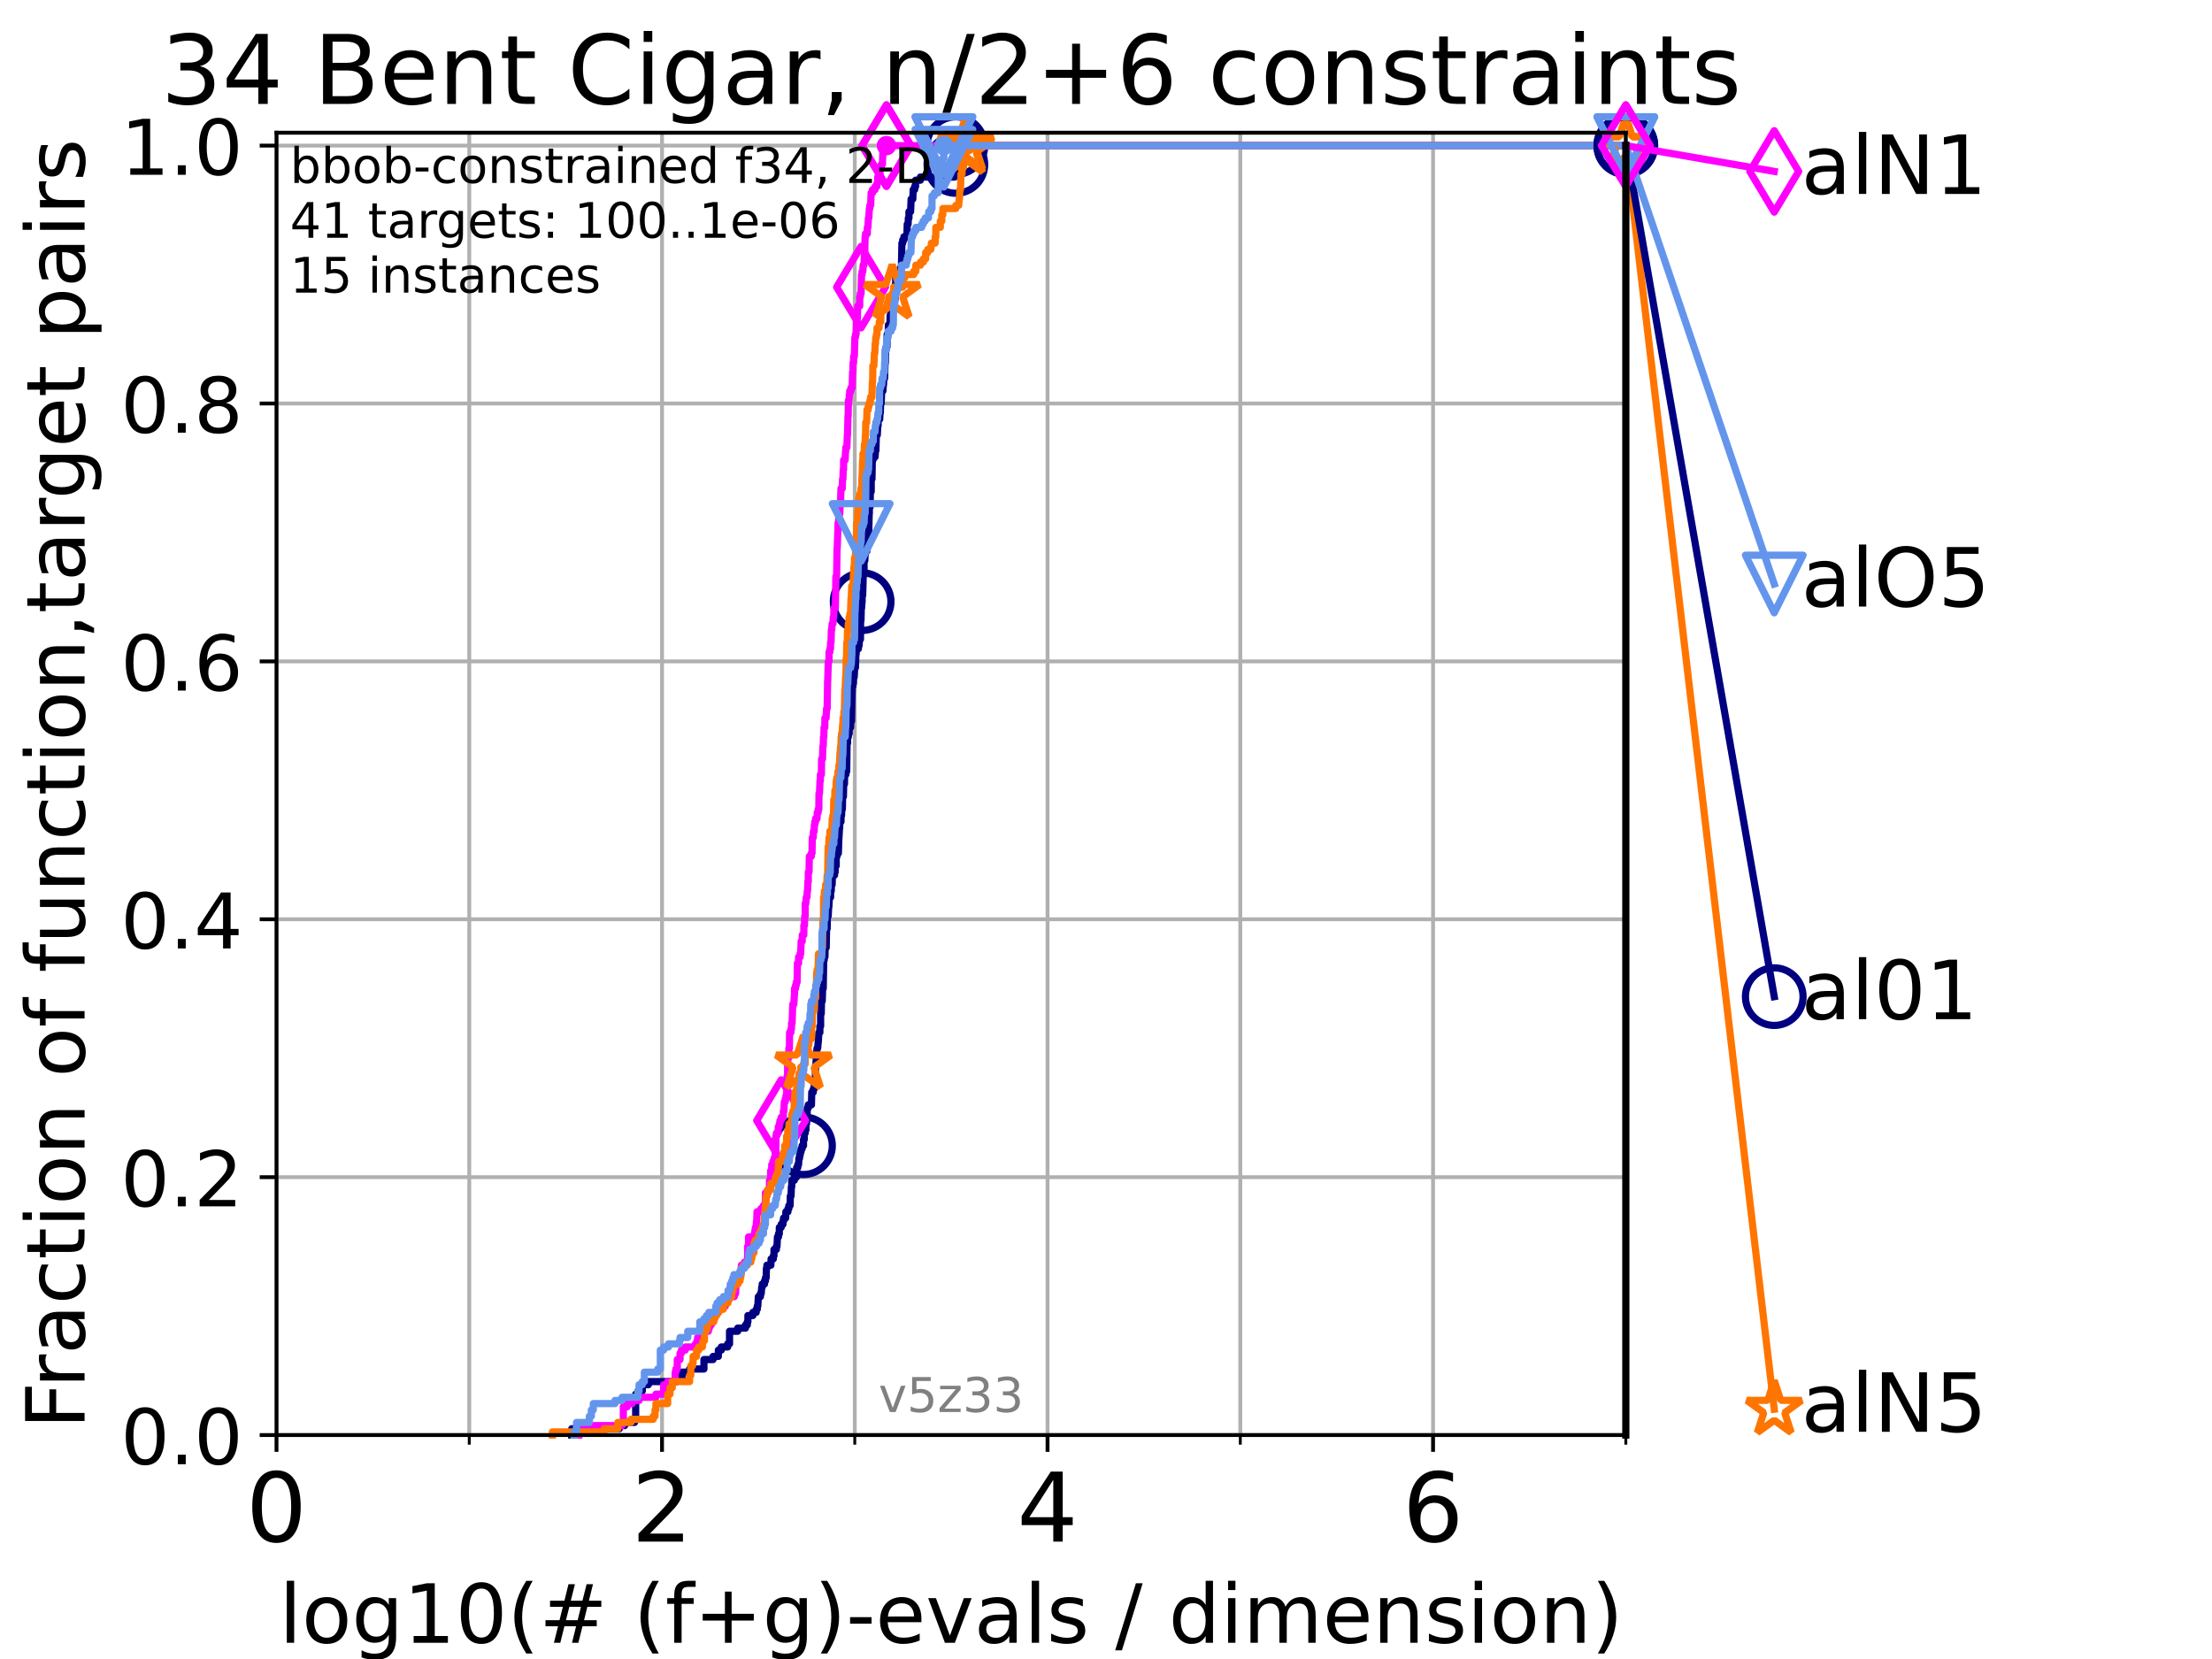 <?xml version="1.0" encoding="utf-8" standalone="no"?>
<!DOCTYPE svg PUBLIC "-//W3C//DTD SVG 1.1//EN"
  "http://www.w3.org/Graphics/SVG/1.1/DTD/svg11.dtd">
<!-- Created with matplotlib (https://matplotlib.org/) -->
<svg height="345.6pt" version="1.1" viewBox="0 0 460.8 345.6" width="460.8pt" xmlns="http://www.w3.org/2000/svg" xmlns:xlink="http://www.w3.org/1999/xlink">
 <defs>
  <style type="text/css">*{stroke-linecap:butt;stroke-linejoin:round;}</style>
 </defs>
 <g id="figure_1">
  <g id="patch_1">
   <path d="M 0 345.6 
L 460.8 345.6 
L 460.8 0 
L 0 0 
z
" style="fill:#ffffff;"/>
  </g>
  <g id="axes_1">
   <g id="patch_2">
    <path d="M 57.6 298.944 
L 338.688 298.944 
L 338.688 27.648 
L 57.6 27.648 
z
" style="fill:#ffffff;"/>
   </g>
   <g id="matplotlib.axis_1">
    <g id="xtick_1">
     <g id="line2d_1">
      <path clip-path="url(#p4df2c02105)" d="M 57.6 298.944 
L 57.6 27.648 
" style="fill:none;stroke:#b0b0b0;stroke-linecap:square;stroke-width:0.8;"/>
     </g>
     <g id="line2d_2">
      <defs>
       <path d="M 0 0 
L 0 3.5 
" id="m95e044aa20" style="stroke:#000000;stroke-width:0.8;"/>
      </defs>
      <g>
       <use style="stroke:#000000;stroke-width:0.8;" x="57.6" xlink:href="#m95e044aa20" y="298.944"/>
      </g>
     </g>
     <g id="text_1">
      <!-- 0 -->
      <g transform="translate(51.237 321.141)scale(0.2 -0.2)">
       <defs>
        <path d="M 31.781 66.406 
Q 24.172 66.406 20.328 58.906 
Q 16.5 51.422 16.5 36.375 
Q 16.5 21.391 20.328 13.891 
Q 24.172 6.391 31.781 6.391 
Q 39.453 6.391 43.281 13.891 
Q 47.125 21.391 47.125 36.375 
Q 47.125 51.422 43.281 58.906 
Q 39.453 66.406 31.781 66.406 
z
M 31.781 74.219 
Q 44.047 74.219 50.516 64.516 
Q 56.984 54.828 56.984 36.375 
Q 56.984 17.969 50.516 8.266 
Q 44.047 -1.422 31.781 -1.422 
Q 19.531 -1.422 13.062 8.266 
Q 6.594 17.969 6.594 36.375 
Q 6.594 54.828 13.062 64.516 
Q 19.531 74.219 31.781 74.219 
z
" id="DejaVuSans-48"/>
       </defs>
       <use xlink:href="#DejaVuSans-48"/>
      </g>
     </g>
    </g>
    <g id="xtick_2">
     <g id="line2d_3">
      <path clip-path="url(#p4df2c02105)" d="M 137.911 298.944 
L 137.911 27.648 
" style="fill:none;stroke:#b0b0b0;stroke-linecap:square;stroke-width:0.8;"/>
     </g>
     <g id="line2d_4">
      <g>
       <use style="stroke:#000000;stroke-width:0.8;" x="137.911" xlink:href="#m95e044aa20" y="298.944"/>
      </g>
     </g>
     <g id="text_2">
      <!-- 2 -->
      <g transform="translate(131.548 321.141)scale(0.2 -0.2)">
       <defs>
        <path d="M 19.188 8.297 
L 53.609 8.297 
L 53.609 0 
L 7.328 0 
L 7.328 8.297 
Q 12.938 14.109 22.625 23.891 
Q 32.328 33.688 34.812 36.531 
Q 39.547 41.844 41.422 45.531 
Q 43.312 49.219 43.312 52.781 
Q 43.312 58.594 39.234 62.25 
Q 35.156 65.922 28.609 65.922 
Q 23.969 65.922 18.812 64.312 
Q 13.672 62.703 7.812 59.422 
L 7.812 69.391 
Q 13.766 71.781 18.938 73 
Q 24.125 74.219 28.422 74.219 
Q 39.75 74.219 46.484 68.547 
Q 53.219 62.891 53.219 53.422 
Q 53.219 48.922 51.531 44.891 
Q 49.859 40.875 45.406 35.406 
Q 44.188 33.984 37.641 27.219 
Q 31.109 20.453 19.188 8.297 
z
" id="DejaVuSans-50"/>
       </defs>
       <use xlink:href="#DejaVuSans-50"/>
      </g>
     </g>
    </g>
    <g id="xtick_3">
     <g id="line2d_5">
      <path clip-path="url(#p4df2c02105)" d="M 218.222 298.944 
L 218.222 27.648 
" style="fill:none;stroke:#b0b0b0;stroke-linecap:square;stroke-width:0.8;"/>
     </g>
     <g id="line2d_6">
      <g>
       <use style="stroke:#000000;stroke-width:0.8;" x="218.222" xlink:href="#m95e044aa20" y="298.944"/>
      </g>
     </g>
     <g id="text_3">
      <!-- 4 -->
      <g transform="translate(211.859 321.141)scale(0.2 -0.2)">
       <defs>
        <path d="M 37.797 64.312 
L 12.891 25.391 
L 37.797 25.391 
z
M 35.203 72.906 
L 47.609 72.906 
L 47.609 25.391 
L 58.016 25.391 
L 58.016 17.188 
L 47.609 17.188 
L 47.609 0 
L 37.797 0 
L 37.797 17.188 
L 4.891 17.188 
L 4.891 26.703 
z
" id="DejaVuSans-52"/>
       </defs>
       <use xlink:href="#DejaVuSans-52"/>
      </g>
     </g>
    </g>
    <g id="xtick_4">
     <g id="line2d_7">
      <path clip-path="url(#p4df2c02105)" d="M 298.533 298.944 
L 298.533 27.648 
" style="fill:none;stroke:#b0b0b0;stroke-linecap:square;stroke-width:0.8;"/>
     </g>
     <g id="line2d_8">
      <g>
       <use style="stroke:#000000;stroke-width:0.8;" x="298.533" xlink:href="#m95e044aa20" y="298.944"/>
      </g>
     </g>
     <g id="text_4">
      <!-- 6 -->
      <g transform="translate(292.17 321.141)scale(0.2 -0.2)">
       <defs>
        <path d="M 33.016 40.375 
Q 26.375 40.375 22.484 35.828 
Q 18.609 31.297 18.609 23.391 
Q 18.609 15.531 22.484 10.953 
Q 26.375 6.391 33.016 6.391 
Q 39.656 6.391 43.531 10.953 
Q 47.406 15.531 47.406 23.391 
Q 47.406 31.297 43.531 35.828 
Q 39.656 40.375 33.016 40.375 
z
M 52.594 71.297 
L 52.594 62.312 
Q 48.875 64.062 45.094 64.984 
Q 41.312 65.922 37.594 65.922 
Q 27.828 65.922 22.672 59.328 
Q 17.531 52.734 16.797 39.406 
Q 19.672 43.656 24.016 45.922 
Q 28.375 48.188 33.594 48.188 
Q 44.578 48.188 50.953 41.516 
Q 57.328 34.859 57.328 23.391 
Q 57.328 12.156 50.688 5.359 
Q 44.047 -1.422 33.016 -1.422 
Q 20.359 -1.422 13.672 8.266 
Q 6.984 17.969 6.984 36.375 
Q 6.984 53.656 15.188 63.938 
Q 23.391 74.219 37.203 74.219 
Q 40.922 74.219 44.703 73.484 
Q 48.484 72.75 52.594 71.297 
z
" id="DejaVuSans-54"/>
       </defs>
       <use xlink:href="#DejaVuSans-54"/>
      </g>
     </g>
    </g>
    <g id="xtick_5">
     <g id="line2d_9">
      <path clip-path="url(#p4df2c02105)" d="M 97.755 298.944 
L 97.755 27.648 
" style="fill:none;stroke:#b0b0b0;stroke-linecap:square;stroke-width:0.8;"/>
     </g>
     <g id="line2d_10">
      <defs>
       <path d="M 0 0 
L 0 2 
" id="mad53742764" style="stroke:#000000;stroke-width:0.6;"/>
      </defs>
      <g>
       <use style="stroke:#000000;stroke-width:0.6;" x="97.755" xlink:href="#mad53742764" y="298.944"/>
      </g>
     </g>
    </g>
    <g id="xtick_6">
     <g id="line2d_11">
      <path clip-path="url(#p4df2c02105)" d="M 178.066 298.944 
L 178.066 27.648 
" style="fill:none;stroke:#b0b0b0;stroke-linecap:square;stroke-width:0.8;"/>
     </g>
     <g id="line2d_12">
      <g>
       <use style="stroke:#000000;stroke-width:0.6;" x="178.066" xlink:href="#mad53742764" y="298.944"/>
      </g>
     </g>
    </g>
    <g id="xtick_7">
     <g id="line2d_13">
      <path clip-path="url(#p4df2c02105)" d="M 258.377 298.944 
L 258.377 27.648 
" style="fill:none;stroke:#b0b0b0;stroke-linecap:square;stroke-width:0.8;"/>
     </g>
     <g id="line2d_14">
      <g>
       <use style="stroke:#000000;stroke-width:0.6;" x="258.377" xlink:href="#mad53742764" y="298.944"/>
      </g>
     </g>
    </g>
    <g id="xtick_8">
     <g id="line2d_15">
      <path clip-path="url(#p4df2c02105)" d="M 338.688 298.944 
L 338.688 27.648 
" style="fill:none;stroke:#b0b0b0;stroke-linecap:square;stroke-width:0.8;"/>
     </g>
     <g id="line2d_16">
      <g>
       <use style="stroke:#000000;stroke-width:0.6;" x="338.688" xlink:href="#mad53742764" y="298.944"/>
      </g>
     </g>
    </g>
    <g id="text_5">
     <!-- log10(# (f+g)-evals / dimension) -->
     <g transform="translate(58.145 342.218)scale(0.17 -0.17)">
      <defs>
       <path d="M 9.422 75.984 
L 18.406 75.984 
L 18.406 0 
L 9.422 0 
z
" id="DejaVuSans-108"/>
       <path d="M 30.609 48.391 
Q 23.391 48.391 19.188 42.75 
Q 14.984 37.109 14.984 27.297 
Q 14.984 17.484 19.156 11.844 
Q 23.344 6.203 30.609 6.203 
Q 37.797 6.203 41.984 11.859 
Q 46.188 17.531 46.188 27.297 
Q 46.188 37.016 41.984 42.703 
Q 37.797 48.391 30.609 48.391 
z
M 30.609 56 
Q 42.328 56 49.016 48.375 
Q 55.719 40.766 55.719 27.297 
Q 55.719 13.875 49.016 6.219 
Q 42.328 -1.422 30.609 -1.422 
Q 18.844 -1.422 12.172 6.219 
Q 5.516 13.875 5.516 27.297 
Q 5.516 40.766 12.172 48.375 
Q 18.844 56 30.609 56 
z
" id="DejaVuSans-111"/>
       <path d="M 45.406 27.984 
Q 45.406 37.75 41.375 43.109 
Q 37.359 48.484 30.078 48.484 
Q 22.859 48.484 18.828 43.109 
Q 14.797 37.75 14.797 27.984 
Q 14.797 18.266 18.828 12.891 
Q 22.859 7.516 30.078 7.516 
Q 37.359 7.516 41.375 12.891 
Q 45.406 18.266 45.406 27.984 
z
M 54.391 6.781 
Q 54.391 -7.172 48.188 -13.984 
Q 42 -20.797 29.203 -20.797 
Q 24.469 -20.797 20.266 -20.094 
Q 16.062 -19.391 12.109 -17.922 
L 12.109 -9.188 
Q 16.062 -11.328 19.922 -12.344 
Q 23.781 -13.375 27.781 -13.375 
Q 36.625 -13.375 41.016 -8.766 
Q 45.406 -4.156 45.406 5.172 
L 45.406 9.625 
Q 42.625 4.781 38.281 2.391 
Q 33.938 0 27.875 0 
Q 17.828 0 11.672 7.656 
Q 5.516 15.328 5.516 27.984 
Q 5.516 40.672 11.672 48.328 
Q 17.828 56 27.875 56 
Q 33.938 56 38.281 53.609 
Q 42.625 51.219 45.406 46.391 
L 45.406 54.688 
L 54.391 54.688 
z
" id="DejaVuSans-103"/>
       <path d="M 12.406 8.297 
L 28.516 8.297 
L 28.516 63.922 
L 10.984 60.406 
L 10.984 69.391 
L 28.422 72.906 
L 38.281 72.906 
L 38.281 8.297 
L 54.391 8.297 
L 54.391 0 
L 12.406 0 
z
" id="DejaVuSans-49"/>
       <path d="M 31 75.875 
Q 24.469 64.656 21.281 53.656 
Q 18.109 42.672 18.109 31.391 
Q 18.109 20.125 21.312 9.062 
Q 24.516 -2 31 -13.188 
L 23.188 -13.188 
Q 15.875 -1.703 12.234 9.375 
Q 8.594 20.453 8.594 31.391 
Q 8.594 42.281 12.203 53.312 
Q 15.828 64.359 23.188 75.875 
z
" id="DejaVuSans-40"/>
       <path d="M 51.125 44 
L 36.922 44 
L 32.812 27.688 
L 47.125 27.688 
z
M 43.797 71.781 
L 38.719 51.516 
L 52.984 51.516 
L 58.109 71.781 
L 65.922 71.781 
L 60.891 51.516 
L 76.125 51.516 
L 76.125 44 
L 58.984 44 
L 54.984 27.688 
L 70.516 27.688 
L 70.516 20.219 
L 53.078 20.219 
L 48 0 
L 40.188 0 
L 45.219 20.219 
L 30.906 20.219 
L 25.875 0 
L 18.016 0 
L 23.094 20.219 
L 7.719 20.219 
L 7.719 27.688 
L 24.906 27.688 
L 29 44 
L 13.281 44 
L 13.281 51.516 
L 30.906 51.516 
L 35.891 71.781 
z
" id="DejaVuSans-35"/>
       <path id="DejaVuSans-32"/>
       <path d="M 37.109 75.984 
L 37.109 68.5 
L 28.516 68.5 
Q 23.688 68.5 21.797 66.547 
Q 19.922 64.594 19.922 59.516 
L 19.922 54.688 
L 34.719 54.688 
L 34.719 47.703 
L 19.922 47.703 
L 19.922 0 
L 10.891 0 
L 10.891 47.703 
L 2.297 47.703 
L 2.297 54.688 
L 10.891 54.688 
L 10.891 58.5 
Q 10.891 67.625 15.141 71.797 
Q 19.391 75.984 28.609 75.984 
z
" id="DejaVuSans-102"/>
       <path d="M 46 62.703 
L 46 35.5 
L 73.188 35.5 
L 73.188 27.203 
L 46 27.203 
L 46 0 
L 37.797 0 
L 37.797 27.203 
L 10.594 27.203 
L 10.594 35.5 
L 37.797 35.5 
L 37.797 62.703 
z
" id="DejaVuSans-43"/>
       <path d="M 8.016 75.875 
L 15.828 75.875 
Q 23.141 64.359 26.781 53.312 
Q 30.422 42.281 30.422 31.391 
Q 30.422 20.453 26.781 9.375 
Q 23.141 -1.703 15.828 -13.188 
L 8.016 -13.188 
Q 14.5 -2 17.703 9.062 
Q 20.906 20.125 20.906 31.391 
Q 20.906 42.672 17.703 53.656 
Q 14.5 64.656 8.016 75.875 
z
" id="DejaVuSans-41"/>
       <path d="M 4.891 31.391 
L 31.203 31.391 
L 31.203 23.391 
L 4.891 23.391 
z
" id="DejaVuSans-45"/>
       <path d="M 56.203 29.594 
L 56.203 25.203 
L 14.891 25.203 
Q 15.484 15.922 20.484 11.062 
Q 25.484 6.203 34.422 6.203 
Q 39.594 6.203 44.453 7.469 
Q 49.312 8.734 54.109 11.281 
L 54.109 2.781 
Q 49.266 0.734 44.188 -0.344 
Q 39.109 -1.422 33.891 -1.422 
Q 20.797 -1.422 13.156 6.188 
Q 5.516 13.812 5.516 26.812 
Q 5.516 40.234 12.766 48.109 
Q 20.016 56 32.328 56 
Q 43.359 56 49.781 48.891 
Q 56.203 41.797 56.203 29.594 
z
M 47.219 32.234 
Q 47.125 39.594 43.094 43.984 
Q 39.062 48.391 32.422 48.391 
Q 24.906 48.391 20.391 44.141 
Q 15.875 39.891 15.188 32.172 
z
" id="DejaVuSans-101"/>
       <path d="M 2.984 54.688 
L 12.5 54.688 
L 29.594 8.797 
L 46.688 54.688 
L 56.203 54.688 
L 35.688 0 
L 23.484 0 
z
" id="DejaVuSans-118"/>
       <path d="M 34.281 27.484 
Q 23.391 27.484 19.188 25 
Q 14.984 22.516 14.984 16.5 
Q 14.984 11.719 18.141 8.906 
Q 21.297 6.109 26.703 6.109 
Q 34.188 6.109 38.703 11.406 
Q 43.219 16.703 43.219 25.484 
L 43.219 27.484 
z
M 52.203 31.203 
L 52.203 0 
L 43.219 0 
L 43.219 8.297 
Q 40.141 3.328 35.547 0.953 
Q 30.953 -1.422 24.312 -1.422 
Q 15.922 -1.422 10.953 3.297 
Q 6 8.016 6 15.922 
Q 6 25.141 12.172 29.828 
Q 18.359 34.516 30.609 34.516 
L 43.219 34.516 
L 43.219 35.406 
Q 43.219 41.609 39.141 45 
Q 35.062 48.391 27.688 48.391 
Q 23 48.391 18.547 47.266 
Q 14.109 46.141 10.016 43.891 
L 10.016 52.203 
Q 14.938 54.109 19.578 55.047 
Q 24.219 56 28.609 56 
Q 40.484 56 46.344 49.844 
Q 52.203 43.703 52.203 31.203 
z
" id="DejaVuSans-97"/>
       <path d="M 44.281 53.078 
L 44.281 44.578 
Q 40.484 46.531 36.375 47.5 
Q 32.281 48.484 27.875 48.484 
Q 21.188 48.484 17.844 46.438 
Q 14.5 44.391 14.5 40.281 
Q 14.5 37.156 16.891 35.375 
Q 19.281 33.594 26.516 31.984 
L 29.594 31.297 
Q 39.156 29.25 43.188 25.516 
Q 47.219 21.781 47.219 15.094 
Q 47.219 7.469 41.188 3.016 
Q 35.156 -1.422 24.609 -1.422 
Q 20.219 -1.422 15.453 -0.562 
Q 10.688 0.297 5.422 2 
L 5.422 11.281 
Q 10.406 8.688 15.234 7.391 
Q 20.062 6.109 24.812 6.109 
Q 31.156 6.109 34.562 8.281 
Q 37.984 10.453 37.984 14.406 
Q 37.984 18.062 35.516 20.016 
Q 33.062 21.969 24.703 23.781 
L 21.578 24.516 
Q 13.234 26.266 9.516 29.906 
Q 5.812 33.547 5.812 39.891 
Q 5.812 47.609 11.281 51.797 
Q 16.75 56 26.812 56 
Q 31.781 56 36.172 55.266 
Q 40.578 54.547 44.281 53.078 
z
" id="DejaVuSans-115"/>
       <path d="M 25.391 72.906 
L 33.688 72.906 
L 8.297 -9.281 
L 0 -9.281 
z
" id="DejaVuSans-47"/>
       <path d="M 45.406 46.391 
L 45.406 75.984 
L 54.391 75.984 
L 54.391 0 
L 45.406 0 
L 45.406 8.203 
Q 42.578 3.328 38.25 0.953 
Q 33.938 -1.422 27.875 -1.422 
Q 17.969 -1.422 11.734 6.484 
Q 5.516 14.406 5.516 27.297 
Q 5.516 40.188 11.734 48.094 
Q 17.969 56 27.875 56 
Q 33.938 56 38.25 53.625 
Q 42.578 51.266 45.406 46.391 
z
M 14.797 27.297 
Q 14.797 17.391 18.875 11.75 
Q 22.953 6.109 30.078 6.109 
Q 37.203 6.109 41.297 11.75 
Q 45.406 17.391 45.406 27.297 
Q 45.406 37.203 41.297 42.844 
Q 37.203 48.484 30.078 48.484 
Q 22.953 48.484 18.875 42.844 
Q 14.797 37.203 14.797 27.297 
z
" id="DejaVuSans-100"/>
       <path d="M 9.422 54.688 
L 18.406 54.688 
L 18.406 0 
L 9.422 0 
z
M 9.422 75.984 
L 18.406 75.984 
L 18.406 64.594 
L 9.422 64.594 
z
" id="DejaVuSans-105"/>
       <path d="M 52 44.188 
Q 55.375 50.25 60.062 53.125 
Q 64.75 56 71.094 56 
Q 79.641 56 84.281 50.016 
Q 88.922 44.047 88.922 33.016 
L 88.922 0 
L 79.891 0 
L 79.891 32.719 
Q 79.891 40.578 77.094 44.375 
Q 74.312 48.188 68.609 48.188 
Q 61.625 48.188 57.562 43.547 
Q 53.516 38.922 53.516 30.906 
L 53.516 0 
L 44.484 0 
L 44.484 32.719 
Q 44.484 40.625 41.703 44.406 
Q 38.922 48.188 33.109 48.188 
Q 26.219 48.188 22.156 43.531 
Q 18.109 38.875 18.109 30.906 
L 18.109 0 
L 9.078 0 
L 9.078 54.688 
L 18.109 54.688 
L 18.109 46.188 
Q 21.188 51.219 25.484 53.609 
Q 29.781 56 35.688 56 
Q 41.656 56 45.828 52.969 
Q 50 49.953 52 44.188 
z
" id="DejaVuSans-109"/>
       <path d="M 54.891 33.016 
L 54.891 0 
L 45.906 0 
L 45.906 32.719 
Q 45.906 40.484 42.875 44.328 
Q 39.844 48.188 33.797 48.188 
Q 26.516 48.188 22.312 43.547 
Q 18.109 38.922 18.109 30.906 
L 18.109 0 
L 9.078 0 
L 9.078 54.688 
L 18.109 54.688 
L 18.109 46.188 
Q 21.344 51.125 25.703 53.562 
Q 30.078 56 35.797 56 
Q 45.219 56 50.047 50.172 
Q 54.891 44.344 54.891 33.016 
z
" id="DejaVuSans-110"/>
      </defs>
      <use xlink:href="#DejaVuSans-108"/>
      <use x="27.783" xlink:href="#DejaVuSans-111"/>
      <use x="88.965" xlink:href="#DejaVuSans-103"/>
      <use x="152.441" xlink:href="#DejaVuSans-49"/>
      <use x="216.064" xlink:href="#DejaVuSans-48"/>
      <use x="279.688" xlink:href="#DejaVuSans-40"/>
      <use x="318.701" xlink:href="#DejaVuSans-35"/>
      <use x="402.49" xlink:href="#DejaVuSans-32"/>
      <use x="434.277" xlink:href="#DejaVuSans-40"/>
      <use x="473.291" xlink:href="#DejaVuSans-102"/>
      <use x="508.496" xlink:href="#DejaVuSans-43"/>
      <use x="592.285" xlink:href="#DejaVuSans-103"/>
      <use x="655.762" xlink:href="#DejaVuSans-41"/>
      <use x="694.775" xlink:href="#DejaVuSans-45"/>
      <use x="730.859" xlink:href="#DejaVuSans-101"/>
      <use x="792.383" xlink:href="#DejaVuSans-118"/>
      <use x="851.562" xlink:href="#DejaVuSans-97"/>
      <use x="912.842" xlink:href="#DejaVuSans-108"/>
      <use x="940.625" xlink:href="#DejaVuSans-115"/>
      <use x="992.725" xlink:href="#DejaVuSans-32"/>
      <use x="1024.512" xlink:href="#DejaVuSans-47"/>
      <use x="1058.203" xlink:href="#DejaVuSans-32"/>
      <use x="1089.99" xlink:href="#DejaVuSans-100"/>
      <use x="1153.467" xlink:href="#DejaVuSans-105"/>
      <use x="1181.25" xlink:href="#DejaVuSans-109"/>
      <use x="1278.662" xlink:href="#DejaVuSans-101"/>
      <use x="1340.186" xlink:href="#DejaVuSans-110"/>
      <use x="1403.564" xlink:href="#DejaVuSans-115"/>
      <use x="1455.664" xlink:href="#DejaVuSans-105"/>
      <use x="1483.447" xlink:href="#DejaVuSans-111"/>
      <use x="1544.629" xlink:href="#DejaVuSans-110"/>
      <use x="1608.008" xlink:href="#DejaVuSans-41"/>
     </g>
    </g>
   </g>
   <g id="matplotlib.axis_2">
    <g id="ytick_1">
     <g id="line2d_17">
      <path clip-path="url(#p4df2c02105)" d="M 57.6 298.944 
L 338.688 298.944 
" style="fill:none;stroke:#b0b0b0;stroke-linecap:square;stroke-width:0.8;"/>
     </g>
     <g id="line2d_18">
      <defs>
       <path d="M 0 0 
L -3.5 0 
" id="m7b9acc1e03" style="stroke:#000000;stroke-width:0.8;"/>
      </defs>
      <g>
       <use style="stroke:#000000;stroke-width:0.8;" x="57.6" xlink:href="#m7b9acc1e03" y="298.944"/>
      </g>
     </g>
     <g id="text_6">
      <!-- 0.0 -->
      <g transform="translate(25.155 305.023)scale(0.16 -0.16)">
       <defs>
        <path d="M 10.688 12.406 
L 21 12.406 
L 21 0 
L 10.688 0 
z
" id="DejaVuSans-46"/>
       </defs>
       <use xlink:href="#DejaVuSans-48"/>
       <use x="63.623" xlink:href="#DejaVuSans-46"/>
       <use x="95.41" xlink:href="#DejaVuSans-48"/>
      </g>
     </g>
    </g>
    <g id="ytick_2">
     <g id="line2d_19">
      <path clip-path="url(#p4df2c02105)" d="M 57.6 245.222 
L 338.688 245.222 
" style="fill:none;stroke:#b0b0b0;stroke-linecap:square;stroke-width:0.8;"/>
     </g>
     <g id="line2d_20">
      <g>
       <use style="stroke:#000000;stroke-width:0.8;" x="57.6" xlink:href="#m7b9acc1e03" y="245.222"/>
      </g>
     </g>
     <g id="text_7">
      <!-- 0.2 -->
      <g transform="translate(25.155 251.301)scale(0.16 -0.16)">
       <use xlink:href="#DejaVuSans-48"/>
       <use x="63.623" xlink:href="#DejaVuSans-46"/>
       <use x="95.41" xlink:href="#DejaVuSans-50"/>
      </g>
     </g>
    </g>
    <g id="ytick_3">
     <g id="line2d_21">
      <path clip-path="url(#p4df2c02105)" d="M 57.6 191.5 
L 338.688 191.5 
" style="fill:none;stroke:#b0b0b0;stroke-linecap:square;stroke-width:0.8;"/>
     </g>
     <g id="line2d_22">
      <g>
       <use style="stroke:#000000;stroke-width:0.8;" x="57.6" xlink:href="#m7b9acc1e03" y="191.5"/>
      </g>
     </g>
     <g id="text_8">
      <!-- 0.4 -->
      <g transform="translate(25.155 197.579)scale(0.16 -0.16)">
       <use xlink:href="#DejaVuSans-48"/>
       <use x="63.623" xlink:href="#DejaVuSans-46"/>
       <use x="95.41" xlink:href="#DejaVuSans-52"/>
      </g>
     </g>
    </g>
    <g id="ytick_4">
     <g id="line2d_23">
      <path clip-path="url(#p4df2c02105)" d="M 57.6 137.778 
L 338.688 137.778 
" style="fill:none;stroke:#b0b0b0;stroke-linecap:square;stroke-width:0.8;"/>
     </g>
     <g id="line2d_24">
      <g>
       <use style="stroke:#000000;stroke-width:0.8;" x="57.6" xlink:href="#m7b9acc1e03" y="137.778"/>
      </g>
     </g>
     <g id="text_9">
      <!-- 0.6 -->
      <g transform="translate(25.155 143.857)scale(0.16 -0.16)">
       <use xlink:href="#DejaVuSans-48"/>
       <use x="63.623" xlink:href="#DejaVuSans-46"/>
       <use x="95.41" xlink:href="#DejaVuSans-54"/>
      </g>
     </g>
    </g>
    <g id="ytick_5">
     <g id="line2d_25">
      <path clip-path="url(#p4df2c02105)" d="M 57.6 84.056 
L 338.688 84.056 
" style="fill:none;stroke:#b0b0b0;stroke-linecap:square;stroke-width:0.8;"/>
     </g>
     <g id="line2d_26">
      <g>
       <use style="stroke:#000000;stroke-width:0.8;" x="57.6" xlink:href="#m7b9acc1e03" y="84.056"/>
      </g>
     </g>
     <g id="text_10">
      <!-- 0.8 -->
      <g transform="translate(25.155 90.135)scale(0.16 -0.16)">
       <defs>
        <path d="M 31.781 34.625 
Q 24.75 34.625 20.719 30.859 
Q 16.703 27.094 16.703 20.516 
Q 16.703 13.922 20.719 10.156 
Q 24.75 6.391 31.781 6.391 
Q 38.812 6.391 42.859 10.172 
Q 46.922 13.969 46.922 20.516 
Q 46.922 27.094 42.891 30.859 
Q 38.875 34.625 31.781 34.625 
z
M 21.922 38.812 
Q 15.578 40.375 12.031 44.719 
Q 8.5 49.078 8.5 55.328 
Q 8.5 64.062 14.719 69.141 
Q 20.953 74.219 31.781 74.219 
Q 42.672 74.219 48.875 69.141 
Q 55.078 64.062 55.078 55.328 
Q 55.078 49.078 51.531 44.719 
Q 48 40.375 41.703 38.812 
Q 48.828 37.156 52.797 32.312 
Q 56.781 27.484 56.781 20.516 
Q 56.781 9.906 50.312 4.234 
Q 43.844 -1.422 31.781 -1.422 
Q 19.734 -1.422 13.25 4.234 
Q 6.781 9.906 6.781 20.516 
Q 6.781 27.484 10.781 32.312 
Q 14.797 37.156 21.922 38.812 
z
M 18.312 54.391 
Q 18.312 48.734 21.844 45.562 
Q 25.391 42.391 31.781 42.391 
Q 38.141 42.391 41.719 45.562 
Q 45.312 48.734 45.312 54.391 
Q 45.312 60.062 41.719 63.234 
Q 38.141 66.406 31.781 66.406 
Q 25.391 66.406 21.844 63.234 
Q 18.312 60.062 18.312 54.391 
z
" id="DejaVuSans-56"/>
       </defs>
       <use xlink:href="#DejaVuSans-48"/>
       <use x="63.623" xlink:href="#DejaVuSans-46"/>
       <use x="95.41" xlink:href="#DejaVuSans-56"/>
      </g>
     </g>
    </g>
    <g id="ytick_6">
     <g id="line2d_27">
      <path clip-path="url(#p4df2c02105)" d="M 57.6 30.334 
L 338.688 30.334 
" style="fill:none;stroke:#b0b0b0;stroke-linecap:square;stroke-width:0.8;"/>
     </g>
     <g id="line2d_28">
      <g>
       <use style="stroke:#000000;stroke-width:0.8;" x="57.6" xlink:href="#m7b9acc1e03" y="30.334"/>
      </g>
     </g>
     <g id="text_11">
      <!-- 1.0 -->
      <g transform="translate(25.155 36.413)scale(0.16 -0.16)">
       <use xlink:href="#DejaVuSans-49"/>
       <use x="63.623" xlink:href="#DejaVuSans-46"/>
       <use x="95.41" xlink:href="#DejaVuSans-48"/>
      </g>
     </g>
    </g>
    <g id="text_12">
     <!-- Fraction of function,target pairs -->
     <g transform="translate(17.62 297.681)rotate(-90)scale(0.17 -0.17)">
      <defs>
       <path d="M 9.812 72.906 
L 51.703 72.906 
L 51.703 64.594 
L 19.672 64.594 
L 19.672 43.109 
L 48.578 43.109 
L 48.578 34.812 
L 19.672 34.812 
L 19.672 0 
L 9.812 0 
z
" id="DejaVuSans-70"/>
       <path d="M 41.109 46.297 
Q 39.594 47.172 37.812 47.578 
Q 36.031 48 33.891 48 
Q 26.266 48 22.188 43.047 
Q 18.109 38.094 18.109 28.812 
L 18.109 0 
L 9.078 0 
L 9.078 54.688 
L 18.109 54.688 
L 18.109 46.188 
Q 20.953 51.172 25.484 53.578 
Q 30.031 56 36.531 56 
Q 37.453 56 38.578 55.875 
Q 39.703 55.766 41.062 55.516 
z
" id="DejaVuSans-114"/>
       <path d="M 48.781 52.594 
L 48.781 44.188 
Q 44.969 46.297 41.141 47.344 
Q 37.312 48.391 33.406 48.391 
Q 24.656 48.391 19.812 42.844 
Q 14.984 37.312 14.984 27.297 
Q 14.984 17.281 19.812 11.734 
Q 24.656 6.203 33.406 6.203 
Q 37.312 6.203 41.141 7.25 
Q 44.969 8.297 48.781 10.406 
L 48.781 2.094 
Q 45.016 0.344 40.984 -0.531 
Q 36.969 -1.422 32.422 -1.422 
Q 20.062 -1.422 12.781 6.344 
Q 5.516 14.109 5.516 27.297 
Q 5.516 40.672 12.859 48.328 
Q 20.219 56 33.016 56 
Q 37.156 56 41.109 55.141 
Q 45.062 54.297 48.781 52.594 
z
" id="DejaVuSans-99"/>
       <path d="M 18.312 70.219 
L 18.312 54.688 
L 36.812 54.688 
L 36.812 47.703 
L 18.312 47.703 
L 18.312 18.016 
Q 18.312 11.328 20.141 9.422 
Q 21.969 7.516 27.594 7.516 
L 36.812 7.516 
L 36.812 0 
L 27.594 0 
Q 17.188 0 13.234 3.875 
Q 9.281 7.766 9.281 18.016 
L 9.281 47.703 
L 2.688 47.703 
L 2.688 54.688 
L 9.281 54.688 
L 9.281 70.219 
z
" id="DejaVuSans-116"/>
       <path d="M 8.5 21.578 
L 8.5 54.688 
L 17.484 54.688 
L 17.484 21.922 
Q 17.484 14.156 20.5 10.266 
Q 23.531 6.391 29.594 6.391 
Q 36.859 6.391 41.078 11.031 
Q 45.312 15.672 45.312 23.688 
L 45.312 54.688 
L 54.297 54.688 
L 54.297 0 
L 45.312 0 
L 45.312 8.406 
Q 42.047 3.422 37.719 1 
Q 33.406 -1.422 27.688 -1.422 
Q 18.266 -1.422 13.375 4.438 
Q 8.5 10.297 8.5 21.578 
z
M 31.109 56 
z
" id="DejaVuSans-117"/>
       <path d="M 11.719 12.406 
L 22.016 12.406 
L 22.016 4 
L 14.016 -11.625 
L 7.719 -11.625 
L 11.719 4 
z
" id="DejaVuSans-44"/>
       <path d="M 18.109 8.203 
L 18.109 -20.797 
L 9.078 -20.797 
L 9.078 54.688 
L 18.109 54.688 
L 18.109 46.391 
Q 20.953 51.266 25.266 53.625 
Q 29.594 56 35.594 56 
Q 45.562 56 51.781 48.094 
Q 58.016 40.188 58.016 27.297 
Q 58.016 14.406 51.781 6.484 
Q 45.562 -1.422 35.594 -1.422 
Q 29.594 -1.422 25.266 0.953 
Q 20.953 3.328 18.109 8.203 
z
M 48.688 27.297 
Q 48.688 37.203 44.609 42.844 
Q 40.531 48.484 33.406 48.484 
Q 26.266 48.484 22.188 42.844 
Q 18.109 37.203 18.109 27.297 
Q 18.109 17.391 22.188 11.75 
Q 26.266 6.109 33.406 6.109 
Q 40.531 6.109 44.609 11.75 
Q 48.688 17.391 48.688 27.297 
z
" id="DejaVuSans-112"/>
      </defs>
      <use xlink:href="#DejaVuSans-70"/>
      <use x="50.27" xlink:href="#DejaVuSans-114"/>
      <use x="91.383" xlink:href="#DejaVuSans-97"/>
      <use x="152.662" xlink:href="#DejaVuSans-99"/>
      <use x="207.643" xlink:href="#DejaVuSans-116"/>
      <use x="246.852" xlink:href="#DejaVuSans-105"/>
      <use x="274.635" xlink:href="#DejaVuSans-111"/>
      <use x="335.816" xlink:href="#DejaVuSans-110"/>
      <use x="399.195" xlink:href="#DejaVuSans-32"/>
      <use x="430.982" xlink:href="#DejaVuSans-111"/>
      <use x="492.164" xlink:href="#DejaVuSans-102"/>
      <use x="527.369" xlink:href="#DejaVuSans-32"/>
      <use x="559.156" xlink:href="#DejaVuSans-102"/>
      <use x="594.361" xlink:href="#DejaVuSans-117"/>
      <use x="657.74" xlink:href="#DejaVuSans-110"/>
      <use x="721.119" xlink:href="#DejaVuSans-99"/>
      <use x="776.1" xlink:href="#DejaVuSans-116"/>
      <use x="815.309" xlink:href="#DejaVuSans-105"/>
      <use x="843.092" xlink:href="#DejaVuSans-111"/>
      <use x="904.273" xlink:href="#DejaVuSans-110"/>
      <use x="967.652" xlink:href="#DejaVuSans-44"/>
      <use x="999.439" xlink:href="#DejaVuSans-116"/>
      <use x="1038.648" xlink:href="#DejaVuSans-97"/>
      <use x="1099.928" xlink:href="#DejaVuSans-114"/>
      <use x="1139.291" xlink:href="#DejaVuSans-103"/>
      <use x="1202.768" xlink:href="#DejaVuSans-101"/>
      <use x="1264.291" xlink:href="#DejaVuSans-116"/>
      <use x="1303.5" xlink:href="#DejaVuSans-32"/>
      <use x="1335.287" xlink:href="#DejaVuSans-112"/>
      <use x="1398.764" xlink:href="#DejaVuSans-97"/>
      <use x="1460.043" xlink:href="#DejaVuSans-105"/>
      <use x="1487.826" xlink:href="#DejaVuSans-114"/>
      <use x="1528.939" xlink:href="#DejaVuSans-115"/>
     </g>
    </g>
   </g>
   <g id="line2d_29">
    <defs>
     <path d="M 0 1.5 
C 0.398 1.5 0.779 1.342 1.061 1.061 
C 1.342 0.779 1.5 0.398 1.5 0 
C 1.5 -0.398 1.342 -0.779 1.061 -1.061 
C 0.779 -1.342 0.398 -1.5 0 -1.5 
C -0.398 -1.5 -0.779 -1.342 -1.061 -1.061 
C -1.342 -0.779 -1.5 -0.398 -1.5 0 
C -1.5 0.398 -1.342 0.779 -1.061 1.061 
C -0.779 1.342 -0.398 1.5 0 1.5 
z
" id="ma4f7681c29" style="stroke:#000080;"/>
    </defs>
    <g>
     <use style="fill:#000080;stroke:#000080;" x="199.129" xlink:href="#ma4f7681c29" y="30.334"/>
     <use style="fill:#000080;stroke:#000080;" x="199.129" xlink:href="#ma4f7681c29" y="30.334"/>
    </g>
   </g>
   <g id="line2d_30">
    <path d="M 119.097 298.944 
L 119.097 297.634 
L 129.002 297.634 
L 129.002 296.979 
L 130.128 296.979 
L 130.128 296.323 
L 132.182 296.323 
L 132.182 295.668 
L 132.423 295.668 
L 132.423 290.427 
L 132.894 290.427 
L 132.894 289.772 
L 133.8 289.772 
L 133.8 288.462 
L 135.077 288.462 
L 135.077 287.807 
L 141.09 287.807 
L 141.09 287.151 
L 142.079 287.151 
L 142.079 285.841 
L 143.654 285.841 
L 143.654 285.186 
L 146.644 285.186 
L 146.644 283.22 
L 148.545 283.22 
L 148.545 282.565 
L 149.647 282.565 
L 149.647 281.255 
L 150.258 281.255 
L 150.258 280.6 
L 151.582 280.6 
L 151.582 279.945 
L 151.975 279.945 
L 151.975 277.324 
L 153.68 277.324 
L 153.68 276.669 
L 155.297 276.669 
L 155.297 276.014 
L 155.679 276.014 
L 155.679 275.359 
L 155.804 275.359 
L 155.804 274.048 
L 156.836 274.048 
L 156.836 273.393 
L 157.529 273.393 
L 157.529 272.738 
L 157.754 272.738 
L 157.754 272.083 
L 157.865 272.083 
L 157.976 270.118 
L 158.412 270.118 
L 158.412 269.462 
L 158.573 269.462 
L 158.679 268.152 
L 158.785 268.152 
L 158.785 267.497 
L 159.253 267.497 
L 159.253 266.842 
L 159.457 266.842 
L 159.457 266.187 
L 159.608 266.187 
L 159.658 264.221 
L 159.758 264.221 
L 159.758 263.566 
L 160.585 263.566 
L 160.633 262.256 
L 161.1 262.256 
L 161.1 261.601 
L 161.238 261.601 
L 161.238 260.29 
L 161.735 260.29 
L 161.735 259.635 
L 161.867 259.635 
L 161.956 257.67 
L 162.174 257.67 
L 162.174 257.015 
L 162.346 257.015 
L 162.346 255.704 
L 162.729 255.704 
L 162.729 255.049 
L 163.103 255.049 
L 163.103 254.394 
L 163.226 254.394 
L 163.226 253.739 
L 163.67 253.739 
L 163.709 252.429 
L 164.141 252.429 
L 164.141 251.773 
L 164.334 251.773 
L 164.334 251.118 
L 164.6 251.118 
L 164.638 249.153 
L 164.788 249.153 
L 164.862 247.187 
L 164.936 247.187 
L 164.936 245.877 
L 165.483 245.877 
L 165.483 245.222 
L 165.908 245.222 
L 165.943 243.257 
L 166.186 243.257 
L 166.186 242.601 
L 166.358 242.601 
L 166.426 241.291 
L 166.561 241.291 
L 166.561 240.636 
L 166.696 240.636 
L 166.696 239.981 
L 166.862 239.981 
L 166.862 239.326 
L 167.093 239.326 
L 167.093 238.671 
L 167.385 238.671 
L 167.385 237.36 
L 167.545 237.36 
L 167.545 236.05 
L 167.735 236.05 
L 167.735 235.395 
L 167.892 235.395 
L 167.892 234.085 
L 168.017 234.085 
L 168.11 232.119 
L 168.141 232.119 
L 168.171 230.809 
L 168.385 230.809 
L 168.385 230.154 
L 169.041 230.154 
L 169.1 227.533 
L 169.418 227.533 
L 169.418 226.878 
L 169.588 226.878 
L 169.673 224.912 
L 169.842 224.912 
L 169.898 222.292 
L 169.953 222.292 
L 170.064 219.671 
L 170.092 219.671 
L 170.201 218.361 
L 170.338 218.361 
L 170.446 217.051 
L 170.473 217.051 
L 170.581 215.085 
L 170.794 215.085 
L 170.794 213.775 
L 170.952 213.775 
L 170.952 211.154 
L 171.082 211.154 
L 171.134 208.534 
L 171.289 208.534 
L 171.366 205.913 
L 171.494 205.913 
L 171.595 200.017 
L 171.696 200.017 
L 171.696 199.362 
L 171.846 199.362 
L 171.896 197.396 
L 172.118 197.396 
L 172.191 193.465 
L 172.313 193.465 
L 172.362 190.845 
L 172.53 190.845 
L 172.626 188.879 
L 172.673 188.879 
L 172.768 186.914 
L 173.026 186.914 
L 173.026 185.604 
L 173.165 185.604 
L 173.188 184.293 
L 173.349 184.293 
L 173.417 182.328 
L 173.845 182.328 
L 173.845 181.673 
L 173.978 181.673 
L 173.978 180.363 
L 174.197 180.363 
L 174.197 178.397 
L 174.37 178.397 
L 174.37 177.742 
L 174.648 177.742 
L 174.754 174.466 
L 174.775 174.466 
L 174.88 172.501 
L 174.922 172.501 
L 174.922 171.191 
L 175.191 171.191 
L 175.212 169.88 
L 175.314 169.88 
L 175.355 168.57 
L 175.477 168.57 
L 175.537 165.949 
L 175.698 165.949 
L 175.758 163.329 
L 175.916 163.329 
L 175.955 161.363 
L 176.209 161.363 
L 176.209 160.708 
L 176.383 160.708 
L 176.46 154.812 
L 176.574 154.812 
L 176.574 153.502 
L 176.726 153.502 
L 176.726 152.846 
L 176.894 152.846 
L 176.931 151.536 
L 177.19 151.536 
L 177.227 150.226 
L 177.391 150.226 
L 177.499 144.33 
L 177.517 144.33 
L 177.553 143.019 
L 177.66 143.019 
L 177.66 142.364 
L 177.785 142.364 
L 177.82 141.054 
L 177.944 141.054 
L 178.049 139.088 
L 178.205 139.088 
L 178.292 136.468 
L 178.326 136.468 
L 178.429 135.157 
L 178.817 135.157 
L 178.817 134.502 
L 178.967 134.502 
L 179.05 133.192 
L 179.246 133.192 
L 179.279 129.261 
L 179.36 129.261 
L 179.425 126.641 
L 179.489 126.641 
L 179.569 125.33 
L 179.601 125.33 
L 179.601 124.02 
L 179.713 124.02 
L 179.823 120.089 
L 179.839 120.089 
L 179.918 118.779 
L 179.996 118.779 
L 179.996 116.813 
L 180.151 116.813 
L 180.259 114.848 
L 180.579 114.848 
L 180.625 112.883 
L 180.745 112.883 
L 180.819 110.917 
L 180.968 110.917 
L 181.071 106.986 
L 181.1 106.986 
L 181.1 105.676 
L 181.246 105.676 
L 181.318 102.4 
L 181.491 102.4 
L 181.491 99.78 
L 181.648 99.78 
L 181.719 95.849 
L 181.86 95.849 
L 181.86 95.194 
L 182.289 95.194 
L 182.385 93.883 
L 182.466 93.883 
L 182.561 90.608 
L 182.762 90.608 
L 182.855 88.642 
L 182.934 88.642 
L 182.934 87.332 
L 183.261 87.332 
L 183.313 86.022 
L 183.39 86.022 
L 183.441 84.056 
L 183.569 84.056 
L 183.671 81.435 
L 183.934 81.435 
L 184.021 80.125 
L 184.058 80.125 
L 184.095 78.815 
L 184.279 78.815 
L 184.377 75.539 
L 184.45 75.539 
L 184.486 72.919 
L 184.606 72.919 
L 184.606 72.263 
L 184.773 72.263 
L 184.809 69.643 
L 185.032 69.643 
L 185.067 67.677 
L 185.391 67.677 
L 185.426 65.712 
L 185.54 65.712 
L 185.619 63.747 
L 185.788 63.747 
L 185.788 63.091 
L 186.208 63.091 
L 186.208 62.436 
L 186.469 62.436 
L 186.522 59.161 
L 186.597 59.161 
L 186.597 57.85 
L 187.402 57.85 
L 187.473 56.54 
L 187.524 56.54 
L 187.524 55.885 
L 187.776 55.885 
L 187.885 50.644 
L 188.053 50.644 
L 188.053 49.988 
L 188.297 49.988 
L 188.297 49.333 
L 188.917 49.333 
L 188.992 46.713 
L 189.168 46.713 
L 189.232 45.402 
L 189.351 45.402 
L 189.351 44.092 
L 189.695 44.092 
L 189.802 41.472 
L 190.154 41.472 
L 190.233 39.506 
L 190.542 39.506 
L 190.542 38.851 
L 190.729 38.851 
L 190.729 37.541 
L 191.729 37.541 
L 191.729 36.886 
L 198.861 36.886 
L 198.861 34.265 
L 199.129 34.265 
L 199.129 30.334 
L 338.688 30.334 
L 338.688 30.334 
" style="fill:none;stroke:#000080;stroke-linecap:square;stroke-width:1.5;"/>
   </g>
   <g id="line2d_31">
    <defs>
     <path d="M 0 6 
C 1.591 6 3.117 5.368 4.243 4.243 
C 5.368 3.117 6 1.591 6 0 
C 6 -1.591 5.368 -3.117 4.243 -4.243 
C 3.117 -5.368 1.591 -6 0 -6 
C -1.591 -6 -3.117 -5.368 -4.243 -4.243 
C -5.368 -3.117 -6 -1.591 -6 0 
C -6 1.591 -5.368 3.117 -4.243 4.243 
C -3.117 5.368 -1.591 6 0 6 
z
" id="m7d8635a74f" style="stroke:#000080;stroke-width:1.5;"/>
    </defs>
    <g>
     <use style="fill-opacity:0;stroke:#000080;stroke-width:1.5;" x="167.385" xlink:href="#m7d8635a74f" y="238.671"/>
     <use style="fill-opacity:0;stroke:#000080;stroke-width:1.5;" x="179.601" xlink:href="#m7d8635a74f" y="125.33"/>
     <use style="fill-opacity:0;stroke:#000080;stroke-width:1.5;" x="199.129" xlink:href="#m7d8635a74f" y="34.265"/>
     <use style="fill-opacity:0;stroke:#000080;stroke-width:1.5;" x="199.129" xlink:href="#m7d8635a74f" y="30.334"/>
     <use style="fill-opacity:0;stroke:#000080;stroke-width:1.5;" x="338.688" xlink:href="#m7d8635a74f" y="30.334"/>
    </g>
   </g>
   <g id="line2d_32">
    <path style="fill:none;stroke:#000080;stroke-linecap:square;stroke-width:1.5;"/>
    <g/>
   </g>
   <g id="line2d_33">
    <defs>
     <path d="M 0 1.5 
C 0.398 1.5 0.779 1.342 1.061 1.061 
C 1.342 0.779 1.5 0.398 1.5 0 
C 1.5 -0.398 1.342 -0.779 1.061 -1.061 
C 0.779 -1.342 0.398 -1.5 0 -1.5 
C -0.398 -1.5 -0.779 -1.342 -1.061 -1.061 
C -1.342 -0.779 -1.5 -0.398 -1.5 0 
C -1.5 0.398 -1.342 0.779 -1.061 1.061 
C -0.779 1.342 -0.398 1.5 0 1.5 
z
" id="m80ab55dc3a" style="stroke:#ff00ff;"/>
    </defs>
    <g>
     <use style="fill:#ff00ff;stroke:#ff00ff;" x="184.666" xlink:href="#m80ab55dc3a" y="30.334"/>
     <use style="fill:#ff00ff;stroke:#ff00ff;" x="184.666" xlink:href="#m80ab55dc3a" y="30.334"/>
    </g>
   </g>
   <g id="line2d_34">
    <path d="M 120.572 298.944 
L 120.572 297.634 
L 122.362 297.634 
L 122.362 296.979 
L 129.574 296.979 
L 129.574 296.323 
L 129.853 296.323 
L 129.853 293.048 
L 130.665 293.048 
L 130.665 292.393 
L 131.691 292.393 
L 131.691 291.737 
L 133.125 291.737 
L 133.125 291.082 
L 136.645 291.082 
L 136.645 290.427 
L 138.256 290.427 
L 138.256 288.462 
L 139.091 288.462 
L 139.091 287.807 
L 140.649 287.807 
L 140.649 285.841 
L 140.797 285.841 
L 140.797 285.186 
L 141.09 285.186 
L 141.09 283.22 
L 141.662 283.22 
L 141.662 281.91 
L 141.941 281.91 
L 141.941 281.255 
L 142.753 281.255 
L 142.753 280.6 
L 144.865 280.6 
L 144.865 279.945 
L 145.213 279.945 
L 145.213 279.29 
L 145.327 279.29 
L 145.327 278.634 
L 145.777 278.634 
L 145.777 277.979 
L 146.644 277.979 
L 146.644 277.324 
L 147.57 277.324 
L 147.57 276.669 
L 147.77 276.669 
L 147.77 276.014 
L 148.161 276.014 
L 148.161 275.359 
L 148.639 275.359 
L 148.639 273.393 
L 149.647 273.393 
L 149.647 272.738 
L 150.344 272.738 
L 150.344 272.083 
L 151.097 272.083 
L 151.097 270.118 
L 152.959 270.118 
L 152.959 269.462 
L 153.251 269.462 
L 153.323 266.842 
L 153.89 266.842 
L 153.89 266.187 
L 154.098 266.187 
L 154.098 265.532 
L 154.372 265.532 
L 154.44 263.566 
L 155.103 263.566 
L 155.103 262.911 
L 155.742 262.911 
L 155.742 259.635 
L 155.929 259.635 
L 155.929 257.67 
L 157.128 257.67 
L 157.128 257.015 
L 157.243 257.015 
L 157.243 256.36 
L 157.358 256.36 
L 157.358 255.704 
L 157.529 255.704 
L 157.585 254.394 
L 157.642 254.394 
L 157.698 252.429 
L 158.519 252.429 
L 158.519 251.773 
L 159.046 251.773 
L 159.046 251.118 
L 159.457 251.118 
L 159.457 248.498 
L 160.006 248.498 
L 160.006 247.843 
L 160.298 247.843 
L 160.298 245.877 
L 160.538 245.877 
L 160.538 243.912 
L 160.727 243.912 
L 160.774 242.601 
L 161.008 242.601 
L 161.008 241.946 
L 161.238 241.946 
L 161.238 241.291 
L 161.466 241.291 
L 161.466 240.636 
L 161.601 240.636 
L 161.645 236.705 
L 161.735 236.705 
L 161.735 236.05 
L 162.087 236.05 
L 162.13 234.74 
L 162.346 234.74 
L 162.346 234.085 
L 162.475 234.085 
L 162.475 233.429 
L 162.729 233.429 
L 162.729 232.774 
L 163.185 232.774 
L 163.185 231.464 
L 163.307 231.464 
L 163.389 229.499 
L 163.59 229.499 
L 163.59 228.843 
L 163.749 228.843 
L 163.749 228.188 
L 163.867 228.188 
L 163.946 224.257 
L 164.063 224.257 
L 164.102 220.326 
L 164.334 220.326 
L 164.334 218.361 
L 164.448 218.361 
L 164.486 215.085 
L 164.75 215.085 
L 164.75 214.43 
L 164.862 214.43 
L 164.899 213.12 
L 165.01 213.12 
L 165.12 209.844 
L 165.157 209.844 
L 165.157 209.189 
L 165.375 209.189 
L 165.483 207.224 
L 165.519 207.224 
L 165.519 205.913 
L 165.732 205.913 
L 165.732 205.258 
L 165.873 205.258 
L 165.873 204.603 
L 166.048 204.603 
L 166.117 200.672 
L 166.358 200.672 
L 166.358 199.362 
L 166.662 199.362 
L 166.662 198.707 
L 166.796 198.707 
L 166.895 196.086 
L 167.126 196.086 
L 167.126 194.776 
L 167.449 194.776 
L 167.449 192.81 
L 167.577 192.81 
L 167.64 190.845 
L 167.735 190.845 
L 167.735 188.224 
L 167.861 188.224 
L 167.955 186.914 
L 168.11 186.914 
L 168.171 185.604 
L 168.233 185.604 
L 168.294 183.638 
L 168.385 183.638 
L 168.385 181.673 
L 168.537 181.673 
L 168.597 178.397 
L 169.012 178.397 
L 169.012 177.742 
L 169.158 177.742 
L 169.216 174.466 
L 169.418 174.466 
L 169.446 173.156 
L 169.617 173.156 
L 169.645 171.846 
L 169.73 171.846 
L 169.73 171.191 
L 169.898 171.191 
L 169.898 170.535 
L 170.201 170.535 
L 170.256 169.225 
L 170.446 169.225 
L 170.446 168.57 
L 170.581 168.57 
L 170.607 165.294 
L 170.714 165.294 
L 170.82 162.674 
L 170.899 162.674 
L 170.899 161.363 
L 171.108 161.363 
L 171.16 158.088 
L 171.341 158.088 
L 171.417 155.467 
L 171.494 155.467 
L 171.545 153.502 
L 171.62 153.502 
L 171.671 151.536 
L 171.821 151.536 
L 171.846 149.571 
L 172.094 149.571 
L 172.191 147.605 
L 172.313 147.605 
L 172.41 141.709 
L 172.434 141.709 
L 172.53 138.433 
L 172.554 138.433 
L 172.554 137.778 
L 172.697 137.778 
L 172.697 135.813 
L 172.886 135.813 
L 172.886 135.157 
L 173.003 135.157 
L 173.026 133.847 
L 173.119 133.847 
L 173.188 131.227 
L 173.257 131.227 
L 173.349 129.916 
L 173.531 129.916 
L 173.576 128.606 
L 173.666 128.606 
L 173.733 126.641 
L 174.022 126.641 
L 174.131 120.089 
L 174.283 120.089 
L 174.37 114.193 
L 174.413 114.193 
L 174.52 110.917 
L 174.542 110.917 
L 174.584 108.952 
L 174.69 108.952 
L 174.754 107.641 
L 174.817 107.641 
L 174.817 106.986 
L 174.942 106.986 
L 175.026 105.021 
L 175.088 105.021 
L 175.191 101.745 
L 175.456 101.745 
L 175.517 99.78 
L 175.598 99.78 
L 175.658 97.814 
L 175.738 97.814 
L 175.738 95.849 
L 176.054 95.849 
L 176.151 93.883 
L 176.19 93.883 
L 176.19 93.228 
L 176.422 93.228 
L 176.517 90.608 
L 176.555 90.608 
L 176.65 86.677 
L 176.688 86.677 
L 176.744 83.401 
L 176.876 83.401 
L 176.95 82.091 
L 177.006 82.091 
L 177.006 81.435 
L 177.282 81.435 
L 177.282 80.78 
L 177.517 80.78 
L 177.607 77.505 
L 177.678 77.505 
L 177.714 75.539 
L 177.82 75.539 
L 177.82 74.229 
L 177.979 74.229 
L 178.084 70.298 
L 178.205 70.298 
L 178.205 69.643 
L 178.343 69.643 
L 178.412 66.367 
L 178.599 66.367 
L 178.683 63.747 
L 179.099 63.747 
L 179.099 61.781 
L 179.23 61.781 
L 179.23 61.126 
L 179.376 61.126 
L 179.473 57.195 
L 179.585 57.195 
L 179.585 56.54 
L 179.744 56.54 
L 179.808 55.23 
L 179.98 55.23 
L 180.058 53.264 
L 180.136 53.264 
L 180.213 49.333 
L 180.305 49.333 
L 180.305 48.678 
L 180.685 48.678 
L 180.685 47.368 
L 180.804 47.368 
L 180.908 45.402 
L 180.997 45.402 
L 181.1 43.437 
L 181.202 43.437 
L 181.202 42.782 
L 181.376 42.782 
L 181.477 40.161 
L 181.761 40.161 
L 181.761 39.506 
L 182.303 39.506 
L 182.303 38.851 
L 182.669 38.851 
L 182.669 38.196 
L 182.829 38.196 
L 182.829 36.886 
L 182.987 36.886 
L 182.987 36.23 
L 183.313 36.23 
L 183.313 34.92 
L 183.582 34.92 
L 183.582 34.265 
L 183.822 34.265 
L 183.922 31.644 
L 184.218 31.644 
L 184.218 30.989 
L 184.666 30.989 
L 184.666 30.334 
L 338.688 30.334 
L 338.688 30.334 
" style="fill:none;stroke:#ff00ff;stroke-linecap:square;stroke-width:1.5;"/>
   </g>
   <g id="line2d_35">
    <defs>
     <path d="M -0 8.485 
L 5.091 0 
L 0 -8.485 
L -5.091 -0 
z
" id="mb8afb449c8" style="stroke:#ff00ff;stroke-linejoin:miter;stroke-width:1.5;"/>
    </defs>
    <g>
     <use style="fill-opacity:0;stroke:#ff00ff;stroke-linejoin:miter;stroke-width:1.5;" x="162.729" xlink:href="#mb8afb449c8" y="233.429"/>
     <use style="fill-opacity:0;stroke:#ff00ff;stroke-linejoin:miter;stroke-width:1.5;" x="179.376" xlink:href="#mb8afb449c8" y="59.816"/>
     <use style="fill-opacity:0;stroke:#ff00ff;stroke-linejoin:miter;stroke-width:1.5;" x="184.666" xlink:href="#mb8afb449c8" y="30.334"/>
     <use style="fill-opacity:0;stroke:#ff00ff;stroke-linejoin:miter;stroke-width:1.5;" x="184.666" xlink:href="#mb8afb449c8" y="30.334"/>
     <use style="fill-opacity:0;stroke:#ff00ff;stroke-linejoin:miter;stroke-width:1.5;" x="338.688" xlink:href="#mb8afb449c8" y="30.334"/>
    </g>
   </g>
   <g id="line2d_36">
    <path style="fill:none;stroke:#ff00ff;stroke-linecap:square;stroke-width:1.5;"/>
    <g/>
   </g>
   <g id="line2d_37">
    <defs>
     <path d="M 0 1.5 
C 0.398 1.5 0.779 1.342 1.061 1.061 
C 1.342 0.779 1.5 0.398 1.5 0 
C 1.5 -0.398 1.342 -0.779 1.061 -1.061 
C 0.779 -1.342 0.398 -1.5 0 -1.5 
C -0.398 -1.5 -0.779 -1.342 -1.061 -1.061 
C -1.342 -0.779 -1.5 -0.398 -1.5 0 
C -1.5 0.398 -1.342 0.779 -1.061 1.061 
C -0.779 1.342 -0.398 1.5 0 1.5 
z
" id="m673f3b51cb" style="stroke:#ff7500;"/>
    </defs>
    <g>
     <use style="fill:#ff7500;stroke:#ff7500;" x="201.177" xlink:href="#m673f3b51cb" y="30.334"/>
     <use style="fill:#ff7500;stroke:#ff7500;" x="201.177" xlink:href="#m673f3b51cb" y="30.334"/>
    </g>
   </g>
   <g id="line2d_38">
    <path d="M 115.077 298.944 
L 115.077 298.289 
L 125.823 298.289 
L 125.823 297.634 
L 128.709 297.634 
L 128.709 296.323 
L 131.44 296.323 
L 131.44 295.668 
L 136.073 295.668 
L 136.073 295.013 
L 136.457 295.013 
L 136.457 293.703 
L 136.645 293.703 
L 136.645 292.393 
L 139.091 292.393 
L 139.091 290.427 
L 139.573 290.427 
L 139.573 289.117 
L 140.042 289.117 
L 140.042 287.807 
L 143.654 287.807 
L 143.654 286.496 
L 143.903 286.496 
L 143.903 284.531 
L 144.27 284.531 
L 144.27 283.876 
L 144.391 283.876 
L 144.391 282.565 
L 145.098 282.565 
L 145.098 281.255 
L 145.554 281.255 
L 145.554 280.6 
L 146.324 280.6 
L 146.431 279.29 
L 146.749 279.29 
L 146.749 277.324 
L 147.062 277.324 
L 147.062 276.669 
L 147.369 276.669 
L 147.47 275.359 
L 148.639 275.359 
L 148.639 274.704 
L 148.92 274.704 
L 148.92 274.048 
L 149.287 274.048 
L 149.287 273.393 
L 149.735 273.393 
L 149.735 272.738 
L 150.683 272.738 
L 150.683 271.428 
L 151.661 271.428 
L 151.661 270.773 
L 151.897 270.773 
L 151.897 270.118 
L 152.436 270.118 
L 152.436 268.807 
L 152.737 268.807 
L 152.737 268.152 
L 152.885 268.152 
L 152.885 267.497 
L 153.75 267.497 
L 153.75 266.842 
L 154.167 266.842 
L 154.167 266.187 
L 154.304 266.187 
L 154.372 264.221 
L 154.906 264.221 
L 154.906 263.566 
L 155.679 263.566 
L 155.679 262.911 
L 156.418 262.911 
L 156.418 262.256 
L 156.599 262.256 
L 156.599 261.601 
L 156.718 261.601 
L 156.718 260.946 
L 157.07 260.946 
L 157.07 258.98 
L 157.301 258.98 
L 157.301 258.325 
L 157.976 258.325 
L 158.086 257.015 
L 158.412 257.015 
L 158.412 256.36 
L 158.732 256.36 
L 158.732 255.704 
L 158.994 255.704 
L 158.994 255.049 
L 159.201 255.049 
L 159.304 252.429 
L 159.355 252.429 
L 159.457 251.118 
L 159.558 251.118 
L 159.608 249.153 
L 159.808 249.153 
L 159.907 247.843 
L 160.585 247.843 
L 160.585 246.532 
L 161.42 246.532 
L 161.42 245.877 
L 161.556 245.877 
L 161.556 245.222 
L 161.823 245.222 
L 161.823 244.567 
L 162.043 244.567 
L 162.13 243.257 
L 162.174 243.257 
L 162.174 241.946 
L 162.979 241.946 
L 163.062 240.636 
L 163.267 240.636 
L 163.267 239.981 
L 163.469 239.981 
L 163.469 238.671 
L 163.828 238.671 
L 163.867 236.705 
L 164.102 236.705 
L 164.102 235.395 
L 164.295 235.395 
L 164.372 234.085 
L 164.899 234.085 
L 164.936 232.119 
L 165.157 232.119 
L 165.157 231.464 
L 165.411 231.464 
L 165.519 228.188 
L 165.59 228.188 
L 165.59 227.533 
L 165.943 227.533 
L 165.943 226.878 
L 166.117 226.878 
L 166.186 225.568 
L 166.358 225.568 
L 166.46 223.602 
L 166.829 223.602 
L 166.829 222.292 
L 167.385 222.292 
L 167.385 221.637 
L 167.735 221.637 
L 167.767 218.361 
L 168.233 218.361 
L 168.233 217.706 
L 168.476 217.706 
L 168.537 216.396 
L 169.041 216.396 
L 169.07 213.775 
L 169.187 213.775 
L 169.245 210.499 
L 169.588 210.499 
L 169.645 207.879 
L 169.925 207.879 
L 169.925 205.258 
L 170.092 205.258 
L 170.119 202.638 
L 170.229 202.638 
L 170.229 201.982 
L 170.419 201.982 
L 170.5 198.707 
L 171.212 198.707 
L 171.264 197.396 
L 171.341 197.396 
L 171.443 191.5 
L 171.545 191.5 
L 171.57 186.914 
L 171.671 186.914 
L 171.746 185.604 
L 171.995 185.604 
L 171.995 184.293 
L 172.216 184.293 
L 172.313 182.328 
L 172.41 182.328 
L 172.506 176.432 
L 172.649 176.432 
L 172.697 174.466 
L 172.862 174.466 
L 172.886 173.156 
L 173.28 173.156 
L 173.372 170.535 
L 173.486 170.535 
L 173.486 169.88 
L 173.621 169.88 
L 173.689 166.604 
L 173.889 166.604 
L 173.933 164.639 
L 174.153 164.639 
L 174.197 162.674 
L 174.305 162.674 
L 174.305 162.018 
L 174.542 162.018 
L 174.563 160.708 
L 174.754 160.708 
L 174.754 159.398 
L 174.88 159.398 
L 174.984 156.777 
L 175.026 156.777 
L 175.109 155.467 
L 175.17 155.467 
L 175.232 153.502 
L 175.294 153.502 
L 175.294 152.846 
L 175.436 152.846 
L 175.537 150.881 
L 175.598 150.881 
L 175.618 149.571 
L 175.777 149.571 
L 175.777 148.26 
L 175.896 148.26 
L 175.995 143.674 
L 176.054 143.674 
L 176.151 141.054 
L 176.209 141.054 
L 176.287 137.123 
L 176.345 137.123 
L 176.402 133.847 
L 176.498 133.847 
L 176.555 131.227 
L 176.688 131.227 
L 176.707 129.916 
L 176.838 129.916 
L 176.876 128.606 
L 177.024 128.606 
L 177.024 127.951 
L 177.172 127.951 
L 177.282 124.675 
L 177.336 124.675 
L 177.427 122.055 
L 177.696 122.055 
L 177.803 119.434 
L 177.838 119.434 
L 177.873 118.124 
L 177.961 118.124 
L 178.031 116.158 
L 178.205 116.158 
L 178.24 114.193 
L 178.36 114.193 
L 178.446 110.262 
L 178.48 110.262 
L 178.48 108.952 
L 178.616 108.952 
L 178.683 106.331 
L 178.817 106.331 
L 178.884 103.71 
L 179.033 103.71 
L 179.033 103.055 
L 179.279 103.055 
L 179.376 101.745 
L 179.489 101.745 
L 179.569 99.124 
L 179.601 99.124 
L 179.697 95.849 
L 179.76 95.849 
L 179.76 94.538 
L 179.996 94.538 
L 180.074 92.573 
L 180.198 92.573 
L 180.275 90.608 
L 180.321 90.608 
L 180.351 87.987 
L 180.549 87.987 
L 180.609 85.366 
L 180.864 85.366 
L 180.864 84.711 
L 181.012 84.711 
L 181.012 84.056 
L 181.217 84.056 
L 181.217 83.401 
L 181.347 83.401 
L 181.347 82.746 
L 181.634 82.746 
L 181.733 79.47 
L 181.79 79.47 
L 181.832 76.194 
L 182.041 76.194 
L 182.152 73.574 
L 182.235 73.574 
L 182.317 71.608 
L 182.385 71.608 
L 182.439 70.298 
L 182.575 70.298 
L 182.575 69.643 
L 182.695 69.643 
L 182.695 68.333 
L 183.131 68.333 
L 183.17 67.022 
L 183.493 67.022 
L 183.493 65.057 
L 183.683 65.057 
L 183.683 64.402 
L 184.618 64.402 
L 184.618 63.747 
L 184.856 63.747 
L 184.856 63.091 
L 185.114 63.091 
L 185.114 61.781 
L 185.866 61.781 
L 185.866 61.126 
L 186.164 61.126 
L 186.164 59.816 
L 188.043 59.816 
L 188.122 57.85 
L 188.49 57.85 
L 188.49 57.195 
L 190.345 57.195 
L 190.345 56.54 
L 190.788 56.54 
L 190.788 55.23 
L 191.769 55.23 
L 191.769 54.575 
L 192.37 54.575 
L 192.37 53.919 
L 192.833 53.919 
L 192.833 52.609 
L 193.276 52.609 
L 193.276 51.954 
L 193.92 51.954 
L 194.025 50.644 
L 194.81 50.644 
L 194.83 49.333 
L 194.95 49.333 
L 194.95 47.368 
L 195.885 47.368 
L 195.885 46.058 
L 196.196 46.058 
L 196.196 44.747 
L 196.398 44.747 
L 196.422 43.437 
L 199.113 43.437 
L 199.113 42.782 
L 199.713 42.782 
L 199.811 41.472 
L 199.871 41.472 
L 199.958 39.506 
L 200.087 39.506 
L 200.198 36.23 
L 200.419 36.23 
L 200.419 34.92 
L 200.707 34.92 
L 200.731 33.61 
L 200.897 33.61 
L 200.949 30.989 
L 201.177 30.989 
L 201.177 30.334 
L 338.688 30.334 
L 338.688 30.334 
" style="fill:none;stroke:#ff7500;stroke-linecap:square;stroke-width:1.5;"/>
   </g>
   <g id="line2d_39">
    <defs>
     <path d="M 0 -6 
L -1.347 -1.854 
L -5.706 -1.854 
L -2.18 0.708 
L -3.527 4.854 
L -0 2.292 
L 3.527 4.854 
L 2.18 0.708 
L 5.706 -1.854 
L 1.347 -1.854 
z
" id="m4c755a6868" style="stroke:#ff7500;stroke-linejoin:bevel;stroke-width:1.5;"/>
    </defs>
    <g>
     <use style="fill-opacity:0;stroke:#ff7500;stroke-linejoin:bevel;stroke-width:1.5;" x="167.385" xlink:href="#m4c755a6868" y="221.637"/>
     <use style="fill-opacity:0;stroke:#ff7500;stroke-linejoin:bevel;stroke-width:1.5;" x="185.866" xlink:href="#m4c755a6868" y="61.126"/>
     <use style="fill-opacity:0;stroke:#ff7500;stroke-linejoin:bevel;stroke-width:1.5;" x="201.177" xlink:href="#m4c755a6868" y="30.989"/>
     <use style="fill-opacity:0;stroke:#ff7500;stroke-linejoin:bevel;stroke-width:1.5;" x="201.177" xlink:href="#m4c755a6868" y="30.334"/>
     <use style="fill-opacity:0;stroke:#ff7500;stroke-linejoin:bevel;stroke-width:1.5;" x="338.688" xlink:href="#m4c755a6868" y="30.334"/>
    </g>
   </g>
   <g id="line2d_40">
    <path style="fill:none;stroke:#ff7500;stroke-linecap:square;stroke-width:1.5;"/>
    <g/>
   </g>
   <g id="line2d_41">
    <defs>
     <path d="M 0 1.5 
C 0.398 1.5 0.779 1.342 1.061 1.061 
C 1.342 0.779 1.5 0.398 1.5 0 
C 1.5 -0.398 1.342 -0.779 1.061 -1.061 
C 0.779 -1.342 0.398 -1.5 0 -1.5 
C -0.398 -1.5 -0.779 -1.342 -1.061 -1.061 
C -1.342 -0.779 -1.5 -0.398 -1.5 0 
C -1.5 0.398 -1.342 0.779 -1.061 1.061 
C -0.779 1.342 -0.398 1.5 0 1.5 
z
" id="mf018a4f412" style="stroke:#6495ed;"/>
    </defs>
    <g>
     <use style="fill:#6495ed;stroke:#6495ed;" x="196.628" xlink:href="#mf018a4f412" y="30.334"/>
     <use style="fill:#6495ed;stroke:#6495ed;" x="196.628" xlink:href="#mf018a4f412" y="30.334"/>
    </g>
   </g>
   <g id="line2d_42">
    <path d="M 119.603 298.944 
L 119.603 298.289 
L 120.094 298.289 
L 120.094 296.323 
L 122.782 296.323 
L 122.782 295.013 
L 123.193 295.013 
L 123.193 293.703 
L 123.594 293.703 
L 123.594 292.393 
L 128.108 292.393 
L 128.108 291.737 
L 129.574 291.737 
L 129.574 291.082 
L 132.894 291.082 
L 132.894 289.772 
L 133.125 289.772 
L 133.125 288.462 
L 133.8 288.462 
L 133.8 287.807 
L 134.236 287.807 
L 134.236 285.841 
L 137.016 285.841 
L 137.016 285.186 
L 137.559 285.186 
L 137.559 281.255 
L 138.256 281.255 
L 138.256 280.6 
L 139.253 280.6 
L 139.253 279.945 
L 141.521 279.945 
L 141.521 279.29 
L 141.662 279.29 
L 141.662 278.634 
L 143.273 278.634 
L 143.273 277.324 
L 145.777 277.324 
L 145.777 275.359 
L 146.644 275.359 
L 146.644 274.704 
L 147.165 274.704 
L 147.165 274.048 
L 147.67 274.048 
L 147.67 273.393 
L 149.104 273.393 
L 149.104 272.083 
L 149.378 272.083 
L 149.378 271.428 
L 149.911 271.428 
L 149.911 270.773 
L 150.683 270.773 
L 150.683 270.118 
L 151.661 270.118 
L 151.661 268.807 
L 152.053 268.807 
L 152.13 267.497 
L 152.436 267.497 
L 152.436 266.842 
L 152.662 266.842 
L 152.662 266.187 
L 152.885 266.187 
L 152.885 265.532 
L 154.098 265.532 
L 154.098 264.876 
L 154.44 264.876 
L 154.44 264.221 
L 155.103 264.221 
L 155.103 263.566 
L 155.489 263.566 
L 155.489 262.911 
L 155.929 262.911 
L 155.991 260.946 
L 156.175 260.946 
L 156.175 260.29 
L 157.012 260.29 
L 157.012 259.635 
L 157.585 259.635 
L 157.585 258.98 
L 158.141 258.98 
L 158.141 258.325 
L 158.412 258.325 
L 158.466 257.015 
L 159.046 257.015 
L 159.046 255.704 
L 159.304 255.704 
L 159.304 255.049 
L 159.457 255.049 
L 159.457 253.084 
L 160.538 253.084 
L 160.538 251.773 
L 160.961 251.773 
L 160.961 251.118 
L 161.511 251.118 
L 161.601 249.808 
L 161.779 249.808 
L 161.867 248.498 
L 162.13 248.498 
L 162.13 247.843 
L 162.26 247.843 
L 162.26 247.187 
L 162.645 247.187 
L 162.645 246.532 
L 162.771 246.532 
L 162.771 245.877 
L 163.307 245.877 
L 163.307 245.222 
L 163.55 245.222 
L 163.55 243.912 
L 163.985 243.912 
L 163.985 241.946 
L 164.448 241.946 
L 164.486 240.636 
L 164.675 240.636 
L 164.675 239.981 
L 165.157 239.981 
L 165.157 239.326 
L 165.375 239.326 
L 165.447 237.36 
L 165.519 237.36 
L 165.626 232.774 
L 165.803 232.774 
L 165.803 232.119 
L 166.289 232.119 
L 166.289 231.464 
L 166.46 231.464 
L 166.46 230.809 
L 166.696 230.809 
L 166.763 226.223 
L 166.895 226.223 
L 166.929 224.257 
L 167.093 224.257 
L 167.093 223.602 
L 167.32 223.602 
L 167.32 222.947 
L 167.449 222.947 
L 167.513 220.982 
L 167.577 220.982 
L 167.609 217.051 
L 167.83 217.051 
L 167.83 215.085 
L 168.079 215.085 
L 168.141 213.775 
L 168.355 213.775 
L 168.355 213.12 
L 168.686 213.12 
L 168.746 211.154 
L 168.865 211.154 
L 168.894 209.189 
L 169.041 209.189 
L 169.041 208.534 
L 169.503 208.534 
L 169.532 207.224 
L 169.645 207.224 
L 169.645 206.568 
L 169.898 206.568 
L 170.009 205.258 
L 170.092 205.258 
L 170.092 204.603 
L 170.311 204.603 
L 170.311 203.948 
L 170.581 203.948 
L 170.581 202.638 
L 170.741 202.638 
L 170.794 200.017 
L 171.004 200.017 
L 171.004 199.362 
L 171.186 199.362 
L 171.238 194.121 
L 171.366 194.121 
L 171.366 193.465 
L 171.671 193.465 
L 171.696 191.5 
L 171.871 191.5 
L 171.946 188.879 
L 172.118 188.879 
L 172.216 186.259 
L 172.362 186.259 
L 172.386 184.949 
L 172.506 184.949 
L 172.53 182.328 
L 172.839 182.328 
L 172.839 181.673 
L 172.956 181.673 
L 173.026 178.397 
L 173.188 178.397 
L 173.28 177.087 
L 173.349 177.087 
L 173.417 175.777 
L 173.711 175.777 
L 173.711 174.466 
L 173.845 174.466 
L 173.955 172.501 
L 173.978 172.501 
L 173.978 171.846 
L 174.24 171.846 
L 174.305 169.88 
L 174.391 169.88 
L 174.391 169.225 
L 174.584 169.225 
L 174.669 166.604 
L 174.796 166.604 
L 174.901 162.018 
L 175.17 162.018 
L 175.253 160.053 
L 175.436 160.053 
L 175.497 157.432 
L 175.577 157.432 
L 175.678 153.502 
L 176.073 153.502 
L 176.151 151.536 
L 176.19 151.536 
L 176.268 147.605 
L 176.325 147.605 
L 176.325 146.95 
L 176.441 146.95 
L 176.517 142.364 
L 176.612 142.364 
L 176.707 139.743 
L 176.763 139.743 
L 176.763 139.088 
L 177.208 139.088 
L 177.208 138.433 
L 177.336 138.433 
L 177.445 136.468 
L 177.463 136.468 
L 177.481 133.847 
L 177.82 133.847 
L 177.82 133.192 
L 178.014 133.192 
L 178.101 127.296 
L 178.153 127.296 
L 178.24 124.675 
L 178.309 124.675 
L 178.326 122.71 
L 178.446 122.71 
L 178.446 121.399 
L 178.565 121.399 
L 178.649 120.089 
L 178.733 120.089 
L 178.817 116.813 
L 179.017 116.813 
L 179.066 115.503 
L 179.165 115.503 
L 179.23 113.538 
L 179.279 113.538 
L 179.279 112.883 
L 179.392 112.883 
L 179.489 109.607 
L 179.808 109.607 
L 179.808 108.952 
L 180.011 108.952 
L 180.089 106.986 
L 180.213 106.986 
L 180.29 104.366 
L 180.336 104.366 
L 180.397 99.124 
L 180.519 99.124 
L 180.519 98.469 
L 180.819 98.469 
L 180.819 97.814 
L 180.938 97.814 
L 181.041 93.883 
L 181.318 93.883 
L 181.318 92.573 
L 181.634 92.573 
L 181.634 91.918 
L 181.916 91.918 
L 181.958 89.952 
L 182.276 89.952 
L 182.358 88.642 
L 182.439 88.642 
L 182.439 87.987 
L 182.682 87.987 
L 182.682 87.332 
L 182.802 87.332 
L 182.895 86.022 
L 183.053 86.022 
L 183.079 84.056 
L 183.209 84.056 
L 183.248 80.78 
L 183.429 80.78 
L 183.429 80.125 
L 183.696 80.125 
L 183.746 78.815 
L 183.984 78.815 
L 184.046 77.505 
L 184.231 77.505 
L 184.279 75.539 
L 184.353 75.539 
L 184.365 72.919 
L 184.642 72.919 
L 184.702 70.953 
L 184.809 70.953 
L 184.809 70.298 
L 185.009 70.298 
L 185.009 68.988 
L 185.641 68.988 
L 185.641 68.333 
L 185.955 68.333 
L 185.955 67.677 
L 186.099 67.677 
L 186.153 63.747 
L 186.285 63.747 
L 186.285 63.091 
L 186.426 63.091 
L 186.501 61.126 
L 186.821 61.126 
L 186.821 60.471 
L 186.999 60.471 
L 187.103 59.161 
L 187.134 59.161 
L 187.134 58.505 
L 187.675 58.505 
L 187.675 57.85 
L 187.796 57.85 
L 187.796 55.23 
L 188.785 55.23 
L 188.785 54.575 
L 188.945 54.575 
L 188.945 53.919 
L 189.131 53.919 
L 189.131 53.264 
L 189.315 53.264 
L 189.315 52.609 
L 189.766 52.609 
L 189.864 49.333 
L 190.111 49.333 
L 190.111 48.678 
L 190.38 48.678 
L 190.38 48.023 
L 190.805 48.023 
L 190.805 47.368 
L 191.998 47.368 
L 191.998 46.713 
L 192.309 46.713 
L 192.309 46.058 
L 192.735 46.058 
L 192.735 45.402 
L 193.414 45.402 
L 193.464 44.092 
L 193.906 44.092 
L 193.906 43.437 
L 194.157 43.437 
L 194.157 40.816 
L 194.636 40.816 
L 194.636 40.161 
L 195.446 40.161 
L 195.459 36.886 
L 195.74 36.886 
L 195.765 34.265 
L 196.367 34.265 
L 196.367 32.955 
L 196.628 32.955 
L 196.628 30.334 
L 338.688 30.334 
L 338.688 30.334 
" style="fill:none;stroke:#6495ed;stroke-linecap:square;stroke-width:1.5;"/>
   </g>
   <g id="line2d_43">
    <defs>
     <path d="M -0 6 
L 6 -6 
L -6 -6 
z
" id="m0cfa6cc94a" style="stroke:#6495ed;stroke-linejoin:miter;stroke-width:1.5;"/>
    </defs>
    <g>
     <use style="fill-opacity:0;stroke:#6495ed;stroke-linejoin:miter;stroke-width:1.5;" x="179.392" xlink:href="#m0cfa6cc94a" y="110.917"/>
     <use style="fill-opacity:0;stroke:#6495ed;stroke-linejoin:miter;stroke-width:1.5;" x="196.628" xlink:href="#m0cfa6cc94a" y="32.955"/>
     <use style="fill-opacity:0;stroke:#6495ed;stroke-linejoin:miter;stroke-width:1.5;" x="196.628" xlink:href="#m0cfa6cc94a" y="30.334"/>
     <use style="fill-opacity:0;stroke:#6495ed;stroke-linejoin:miter;stroke-width:1.5;" x="196.628" xlink:href="#m0cfa6cc94a" y="30.334"/>
     <use style="fill-opacity:0;stroke:#6495ed;stroke-linejoin:miter;stroke-width:1.5;" x="338.688" xlink:href="#m0cfa6cc94a" y="30.334"/>
    </g>
   </g>
   <g id="line2d_44">
    <path style="fill:none;stroke:#6495ed;stroke-linecap:square;stroke-width:1.5;"/>
    <g/>
   </g>
   <g id="line2d_45">
    <path d="M 338.688 30.334 
L 369.608 293.572 
" style="fill:none;stroke:#ff7500;stroke-linecap:square;stroke-width:1.5;"/>
    <g>
     <use style="fill-opacity:0;stroke:#ff7500;stroke-linejoin:bevel;stroke-width:1.5;" x="338.688" xlink:href="#m4c755a6868" y="30.334"/>
     <use style="fill-opacity:0;stroke:#ff7500;stroke-linejoin:bevel;stroke-width:1.5;" x="369.608" xlink:href="#m4c755a6868" y="293.572"/>
    </g>
   </g>
   <g id="line2d_46">
    <path d="M 338.688 30.334 
L 369.608 207.617 
" style="fill:none;stroke:#000080;stroke-linecap:square;stroke-width:1.5;"/>
    <g>
     <use style="fill-opacity:0;stroke:#000080;stroke-width:1.5;" x="338.688" xlink:href="#m7d8635a74f" y="30.334"/>
     <use style="fill-opacity:0;stroke:#000080;stroke-width:1.5;" x="369.608" xlink:href="#m7d8635a74f" y="207.617"/>
    </g>
   </g>
   <g id="line2d_47">
    <path d="M 338.688 30.334 
L 369.608 121.661 
" style="fill:none;stroke:#6495ed;stroke-linecap:square;stroke-width:1.5;"/>
    <g>
     <use style="fill-opacity:0;stroke:#6495ed;stroke-linejoin:miter;stroke-width:1.5;" x="338.688" xlink:href="#m0cfa6cc94a" y="30.334"/>
     <use style="fill-opacity:0;stroke:#6495ed;stroke-linejoin:miter;stroke-width:1.5;" x="369.608" xlink:href="#m0cfa6cc94a" y="121.661"/>
    </g>
   </g>
   <g id="line2d_48">
    <path d="M 338.688 30.334 
L 369.608 35.706 
" style="fill:none;stroke:#ff00ff;stroke-linecap:square;stroke-width:1.5;"/>
    <g>
     <use style="fill-opacity:0;stroke:#ff00ff;stroke-linejoin:miter;stroke-width:1.5;" x="338.688" xlink:href="#mb8afb449c8" y="30.334"/>
     <use style="fill-opacity:0;stroke:#ff00ff;stroke-linejoin:miter;stroke-width:1.5;" x="369.608" xlink:href="#mb8afb449c8" y="35.706"/>
    </g>
   </g>
   <g id="line2d_49">
    <path d="M 338.688 298.944 
L 338.688 30.334 
" style="fill:none;stroke:#000000;stroke-linecap:square;stroke-width:1.5;"/>
   </g>
   <g id="patch_3">
    <path d="M 57.6 298.944 
L 57.6 27.648 
" style="fill:none;stroke:#000000;stroke-linecap:square;stroke-linejoin:miter;stroke-width:0.8;"/>
   </g>
   <g id="patch_4">
    <path d="M 338.688 298.944 
L 338.688 27.648 
" style="fill:none;stroke:#000000;stroke-linecap:square;stroke-linejoin:miter;stroke-width:0.8;"/>
   </g>
   <g id="patch_5">
    <path d="M 57.6 298.944 
L 338.688 298.944 
" style="fill:none;stroke:#000000;stroke-linecap:square;stroke-linejoin:miter;stroke-width:0.8;"/>
   </g>
   <g id="patch_6">
    <path d="M 57.6 27.648 
L 338.688 27.648 
" style="fill:none;stroke:#000000;stroke-linecap:square;stroke-linejoin:miter;stroke-width:0.8;"/>
   </g>
   <g id="text_13">
    <!-- alN5 -->
    <g transform="translate(375.229 298.263)scale(0.17 -0.17)">
     <defs>
      <path d="M 9.812 72.906 
L 23.094 72.906 
L 55.422 11.922 
L 55.422 72.906 
L 64.984 72.906 
L 64.984 0 
L 51.703 0 
L 19.391 60.984 
L 19.391 0 
L 9.812 0 
z
" id="DejaVuSans-78"/>
      <path d="M 10.797 72.906 
L 49.516 72.906 
L 49.516 64.594 
L 19.828 64.594 
L 19.828 46.734 
Q 21.969 47.469 24.109 47.828 
Q 26.266 48.188 28.422 48.188 
Q 40.625 48.188 47.75 41.5 
Q 54.891 34.812 54.891 23.391 
Q 54.891 11.625 47.562 5.094 
Q 40.234 -1.422 26.906 -1.422 
Q 22.312 -1.422 17.547 -0.641 
Q 12.797 0.141 7.719 1.703 
L 7.719 11.625 
Q 12.109 9.234 16.797 8.062 
Q 21.484 6.891 26.703 6.891 
Q 35.156 6.891 40.078 11.328 
Q 45.016 15.766 45.016 23.391 
Q 45.016 31 40.078 35.438 
Q 35.156 39.891 26.703 39.891 
Q 22.75 39.891 18.812 39.016 
Q 14.891 38.141 10.797 36.281 
z
" id="DejaVuSans-53"/>
     </defs>
     <use xlink:href="#DejaVuSans-97"/>
     <use x="61.279" xlink:href="#DejaVuSans-108"/>
     <use x="89.062" xlink:href="#DejaVuSans-78"/>
     <use x="163.867" xlink:href="#DejaVuSans-53"/>
    </g>
   </g>
   <g id="text_14">
    <!-- al01 -->
    <g transform="translate(375.229 212.308)scale(0.17 -0.17)">
     <use xlink:href="#DejaVuSans-97"/>
     <use x="61.279" xlink:href="#DejaVuSans-108"/>
     <use x="89.062" xlink:href="#DejaVuSans-48"/>
     <use x="152.686" xlink:href="#DejaVuSans-49"/>
    </g>
   </g>
   <g id="text_15">
    <!-- alO5 -->
    <g transform="translate(375.229 126.352)scale(0.17 -0.17)">
     <defs>
      <path d="M 39.406 66.219 
Q 28.656 66.219 22.328 58.203 
Q 16.016 50.203 16.016 36.375 
Q 16.016 22.609 22.328 14.594 
Q 28.656 6.594 39.406 6.594 
Q 50.141 6.594 56.422 14.594 
Q 62.703 22.609 62.703 36.375 
Q 62.703 50.203 56.422 58.203 
Q 50.141 66.219 39.406 66.219 
z
M 39.406 74.219 
Q 54.734 74.219 63.906 63.938 
Q 73.094 53.656 73.094 36.375 
Q 73.094 19.141 63.906 8.859 
Q 54.734 -1.422 39.406 -1.422 
Q 24.031 -1.422 14.812 8.828 
Q 5.609 19.094 5.609 36.375 
Q 5.609 53.656 14.812 63.938 
Q 24.031 74.219 39.406 74.219 
z
" id="DejaVuSans-79"/>
     </defs>
     <use xlink:href="#DejaVuSans-97"/>
     <use x="61.279" xlink:href="#DejaVuSans-108"/>
     <use x="89.062" xlink:href="#DejaVuSans-79"/>
     <use x="167.773" xlink:href="#DejaVuSans-53"/>
    </g>
   </g>
   <g id="text_16">
    <!-- alN1 -->
    <g transform="translate(375.229 40.397)scale(0.17 -0.17)">
     <use xlink:href="#DejaVuSans-97"/>
     <use x="61.279" xlink:href="#DejaVuSans-108"/>
     <use x="89.062" xlink:href="#DejaVuSans-78"/>
     <use x="163.867" xlink:href="#DejaVuSans-49"/>
    </g>
   </g>
   <g id="text_17">
    <!-- bbob-constrained f34, 2-D -->
    <g transform="translate(60.411 38.111)scale(0.102 -0.102)">
     <defs>
      <path d="M 48.688 27.297 
Q 48.688 37.203 44.609 42.844 
Q 40.531 48.484 33.406 48.484 
Q 26.266 48.484 22.188 42.844 
Q 18.109 37.203 18.109 27.297 
Q 18.109 17.391 22.188 11.75 
Q 26.266 6.109 33.406 6.109 
Q 40.531 6.109 44.609 11.75 
Q 48.688 17.391 48.688 27.297 
z
M 18.109 46.391 
Q 20.953 51.266 25.266 53.625 
Q 29.594 56 35.594 56 
Q 45.562 56 51.781 48.094 
Q 58.016 40.188 58.016 27.297 
Q 58.016 14.406 51.781 6.484 
Q 45.562 -1.422 35.594 -1.422 
Q 29.594 -1.422 25.266 0.953 
Q 20.953 3.328 18.109 8.203 
L 18.109 0 
L 9.078 0 
L 9.078 75.984 
L 18.109 75.984 
z
" id="DejaVuSans-98"/>
      <path d="M 40.578 39.312 
Q 47.656 37.797 51.625 33 
Q 55.609 28.219 55.609 21.188 
Q 55.609 10.406 48.188 4.484 
Q 40.766 -1.422 27.094 -1.422 
Q 22.516 -1.422 17.656 -0.516 
Q 12.797 0.391 7.625 2.203 
L 7.625 11.719 
Q 11.719 9.328 16.594 8.109 
Q 21.484 6.891 26.812 6.891 
Q 36.078 6.891 40.938 10.547 
Q 45.797 14.203 45.797 21.188 
Q 45.797 27.641 41.281 31.266 
Q 36.766 34.906 28.719 34.906 
L 20.219 34.906 
L 20.219 43.016 
L 29.109 43.016 
Q 36.375 43.016 40.234 45.922 
Q 44.094 48.828 44.094 54.297 
Q 44.094 59.906 40.109 62.906 
Q 36.141 65.922 28.719 65.922 
Q 24.656 65.922 20.016 65.031 
Q 15.375 64.156 9.812 62.312 
L 9.812 71.094 
Q 15.438 72.656 20.344 73.438 
Q 25.25 74.219 29.594 74.219 
Q 40.828 74.219 47.359 69.109 
Q 53.906 64.016 53.906 55.328 
Q 53.906 49.266 50.438 45.094 
Q 46.969 40.922 40.578 39.312 
z
" id="DejaVuSans-51"/>
      <path d="M 19.672 64.797 
L 19.672 8.109 
L 31.594 8.109 
Q 46.688 8.109 53.688 14.938 
Q 60.688 21.781 60.688 36.531 
Q 60.688 51.172 53.688 57.984 
Q 46.688 64.797 31.594 64.797 
z
M 9.812 72.906 
L 30.078 72.906 
Q 51.266 72.906 61.172 64.094 
Q 71.094 55.281 71.094 36.531 
Q 71.094 17.672 61.125 8.828 
Q 51.172 0 30.078 0 
L 9.812 0 
z
" id="DejaVuSans-68"/>
     </defs>
     <use xlink:href="#DejaVuSans-98"/>
     <use x="63.477" xlink:href="#DejaVuSans-98"/>
     <use x="126.953" xlink:href="#DejaVuSans-111"/>
     <use x="188.135" xlink:href="#DejaVuSans-98"/>
     <use x="251.611" xlink:href="#DejaVuSans-45"/>
     <use x="287.695" xlink:href="#DejaVuSans-99"/>
     <use x="342.676" xlink:href="#DejaVuSans-111"/>
     <use x="403.857" xlink:href="#DejaVuSans-110"/>
     <use x="467.236" xlink:href="#DejaVuSans-115"/>
     <use x="519.336" xlink:href="#DejaVuSans-116"/>
     <use x="558.545" xlink:href="#DejaVuSans-114"/>
     <use x="599.658" xlink:href="#DejaVuSans-97"/>
     <use x="660.938" xlink:href="#DejaVuSans-105"/>
     <use x="688.721" xlink:href="#DejaVuSans-110"/>
     <use x="752.1" xlink:href="#DejaVuSans-101"/>
     <use x="813.623" xlink:href="#DejaVuSans-100"/>
     <use x="877.1" xlink:href="#DejaVuSans-32"/>
     <use x="908.887" xlink:href="#DejaVuSans-102"/>
     <use x="944.092" xlink:href="#DejaVuSans-51"/>
     <use x="1007.715" xlink:href="#DejaVuSans-52"/>
     <use x="1071.338" xlink:href="#DejaVuSans-44"/>
     <use x="1103.125" xlink:href="#DejaVuSans-32"/>
     <use x="1134.912" xlink:href="#DejaVuSans-50"/>
     <use x="1198.535" xlink:href="#DejaVuSans-45"/>
     <use x="1234.619" xlink:href="#DejaVuSans-68"/>
    </g>
    <!-- 41 targets: 100..1e-06 -->
    <g transform="translate(60.411 49.533)scale(0.102 -0.102)">
     <defs>
      <path d="M 11.719 12.406 
L 22.016 12.406 
L 22.016 0 
L 11.719 0 
z
M 11.719 51.703 
L 22.016 51.703 
L 22.016 39.312 
L 11.719 39.312 
z
" id="DejaVuSans-58"/>
     </defs>
     <use xlink:href="#DejaVuSans-52"/>
     <use x="63.623" xlink:href="#DejaVuSans-49"/>
     <use x="127.246" xlink:href="#DejaVuSans-32"/>
     <use x="159.033" xlink:href="#DejaVuSans-116"/>
     <use x="198.242" xlink:href="#DejaVuSans-97"/>
     <use x="259.521" xlink:href="#DejaVuSans-114"/>
     <use x="298.885" xlink:href="#DejaVuSans-103"/>
     <use x="362.361" xlink:href="#DejaVuSans-101"/>
     <use x="423.885" xlink:href="#DejaVuSans-116"/>
     <use x="463.094" xlink:href="#DejaVuSans-115"/>
     <use x="515.193" xlink:href="#DejaVuSans-58"/>
     <use x="548.885" xlink:href="#DejaVuSans-32"/>
     <use x="580.672" xlink:href="#DejaVuSans-49"/>
     <use x="644.295" xlink:href="#DejaVuSans-48"/>
     <use x="707.918" xlink:href="#DejaVuSans-48"/>
     <use x="771.541" xlink:href="#DejaVuSans-46"/>
     <use x="803.328" xlink:href="#DejaVuSans-46"/>
     <use x="835.115" xlink:href="#DejaVuSans-49"/>
     <use x="898.738" xlink:href="#DejaVuSans-101"/>
     <use x="960.262" xlink:href="#DejaVuSans-45"/>
     <use x="996.346" xlink:href="#DejaVuSans-48"/>
     <use x="1059.969" xlink:href="#DejaVuSans-54"/>
    </g>
    <!-- 15 instances -->
    <g transform="translate(60.411 60.955)scale(0.102 -0.102)">
     <use xlink:href="#DejaVuSans-49"/>
     <use x="63.623" xlink:href="#DejaVuSans-53"/>
     <use x="127.246" xlink:href="#DejaVuSans-32"/>
     <use x="159.033" xlink:href="#DejaVuSans-105"/>
     <use x="186.816" xlink:href="#DejaVuSans-110"/>
     <use x="250.195" xlink:href="#DejaVuSans-115"/>
     <use x="302.295" xlink:href="#DejaVuSans-116"/>
     <use x="341.504" xlink:href="#DejaVuSans-97"/>
     <use x="402.783" xlink:href="#DejaVuSans-110"/>
     <use x="466.162" xlink:href="#DejaVuSans-99"/>
     <use x="521.143" xlink:href="#DejaVuSans-101"/>
     <use x="582.666" xlink:href="#DejaVuSans-115"/>
    </g>
   </g>
   <g id="text_18">
    <!-- v5z33 -->
    <g style="fill:#808080;" transform="translate(183.017 294.151)scale(0.1 -0.1)">
     <defs>
      <path d="M 5.516 54.688 
L 48.188 54.688 
L 48.188 46.484 
L 14.406 7.172 
L 48.188 7.172 
L 48.188 0 
L 4.297 0 
L 4.297 8.203 
L 38.094 47.516 
L 5.516 47.516 
z
" id="DejaVuSans-122"/>
     </defs>
     <use xlink:href="#DejaVuSans-118"/>
     <use x="59.18" xlink:href="#DejaVuSans-53"/>
     <use x="122.803" xlink:href="#DejaVuSans-122"/>
     <use x="175.293" xlink:href="#DejaVuSans-51"/>
     <use x="238.916" xlink:href="#DejaVuSans-51"/>
    </g>
   </g>
   <g id="text_19">
    <!-- 34 Bent Cigar, n/2+6 constraints -->
    <g transform="translate(33.528 21.648)scale(0.2 -0.2)">
     <defs>
      <path d="M 19.672 34.812 
L 19.672 8.109 
L 35.5 8.109 
Q 43.453 8.109 47.281 11.406 
Q 51.125 14.703 51.125 21.484 
Q 51.125 28.328 47.281 31.562 
Q 43.453 34.812 35.5 34.812 
z
M 19.672 64.797 
L 19.672 42.828 
L 34.281 42.828 
Q 41.5 42.828 45.031 45.531 
Q 48.578 48.25 48.578 53.812 
Q 48.578 59.328 45.031 62.062 
Q 41.5 64.797 34.281 64.797 
z
M 9.812 72.906 
L 35.016 72.906 
Q 46.297 72.906 52.391 68.219 
Q 58.5 63.531 58.5 54.891 
Q 58.5 48.188 55.375 44.234 
Q 52.25 40.281 46.188 39.312 
Q 53.469 37.75 57.5 32.781 
Q 61.531 27.828 61.531 20.406 
Q 61.531 10.641 54.891 5.312 
Q 48.25 0 35.984 0 
L 9.812 0 
z
" id="DejaVuSans-66"/>
      <path d="M 64.406 67.281 
L 64.406 56.891 
Q 59.422 61.531 53.781 63.812 
Q 48.141 66.109 41.797 66.109 
Q 29.297 66.109 22.656 58.469 
Q 16.016 50.828 16.016 36.375 
Q 16.016 21.969 22.656 14.328 
Q 29.297 6.688 41.797 6.688 
Q 48.141 6.688 53.781 8.984 
Q 59.422 11.281 64.406 15.922 
L 64.406 5.609 
Q 59.234 2.094 53.438 0.328 
Q 47.656 -1.422 41.219 -1.422 
Q 24.656 -1.422 15.125 8.703 
Q 5.609 18.844 5.609 36.375 
Q 5.609 53.953 15.125 64.078 
Q 24.656 74.219 41.219 74.219 
Q 47.75 74.219 53.531 72.484 
Q 59.328 70.75 64.406 67.281 
z
" id="DejaVuSans-67"/>
     </defs>
     <use xlink:href="#DejaVuSans-51"/>
     <use x="63.623" xlink:href="#DejaVuSans-52"/>
     <use x="127.246" xlink:href="#DejaVuSans-32"/>
     <use x="159.033" xlink:href="#DejaVuSans-66"/>
     <use x="227.637" xlink:href="#DejaVuSans-101"/>
     <use x="289.16" xlink:href="#DejaVuSans-110"/>
     <use x="352.539" xlink:href="#DejaVuSans-116"/>
     <use x="391.748" xlink:href="#DejaVuSans-32"/>
     <use x="423.535" xlink:href="#DejaVuSans-67"/>
     <use x="493.359" xlink:href="#DejaVuSans-105"/>
     <use x="521.143" xlink:href="#DejaVuSans-103"/>
     <use x="584.619" xlink:href="#DejaVuSans-97"/>
     <use x="645.898" xlink:href="#DejaVuSans-114"/>
     <use x="687.012" xlink:href="#DejaVuSans-44"/>
     <use x="718.799" xlink:href="#DejaVuSans-32"/>
     <use x="750.586" xlink:href="#DejaVuSans-110"/>
     <use x="813.965" xlink:href="#DejaVuSans-47"/>
     <use x="847.656" xlink:href="#DejaVuSans-50"/>
     <use x="911.279" xlink:href="#DejaVuSans-43"/>
     <use x="995.068" xlink:href="#DejaVuSans-54"/>
     <use x="1058.691" xlink:href="#DejaVuSans-32"/>
     <use x="1090.479" xlink:href="#DejaVuSans-99"/>
     <use x="1145.459" xlink:href="#DejaVuSans-111"/>
     <use x="1206.641" xlink:href="#DejaVuSans-110"/>
     <use x="1270.02" xlink:href="#DejaVuSans-115"/>
     <use x="1322.119" xlink:href="#DejaVuSans-116"/>
     <use x="1361.328" xlink:href="#DejaVuSans-114"/>
     <use x="1402.441" xlink:href="#DejaVuSans-97"/>
     <use x="1463.721" xlink:href="#DejaVuSans-105"/>
     <use x="1491.504" xlink:href="#DejaVuSans-110"/>
     <use x="1554.883" xlink:href="#DejaVuSans-116"/>
     <use x="1594.092" xlink:href="#DejaVuSans-115"/>
    </g>
   </g>
  </g>
 </g>
 <defs>
  <clipPath id="p4df2c02105">
   <rect height="271.296" width="281.088" x="57.6" y="27.648"/>
  </clipPath>
 </defs>
</svg>
